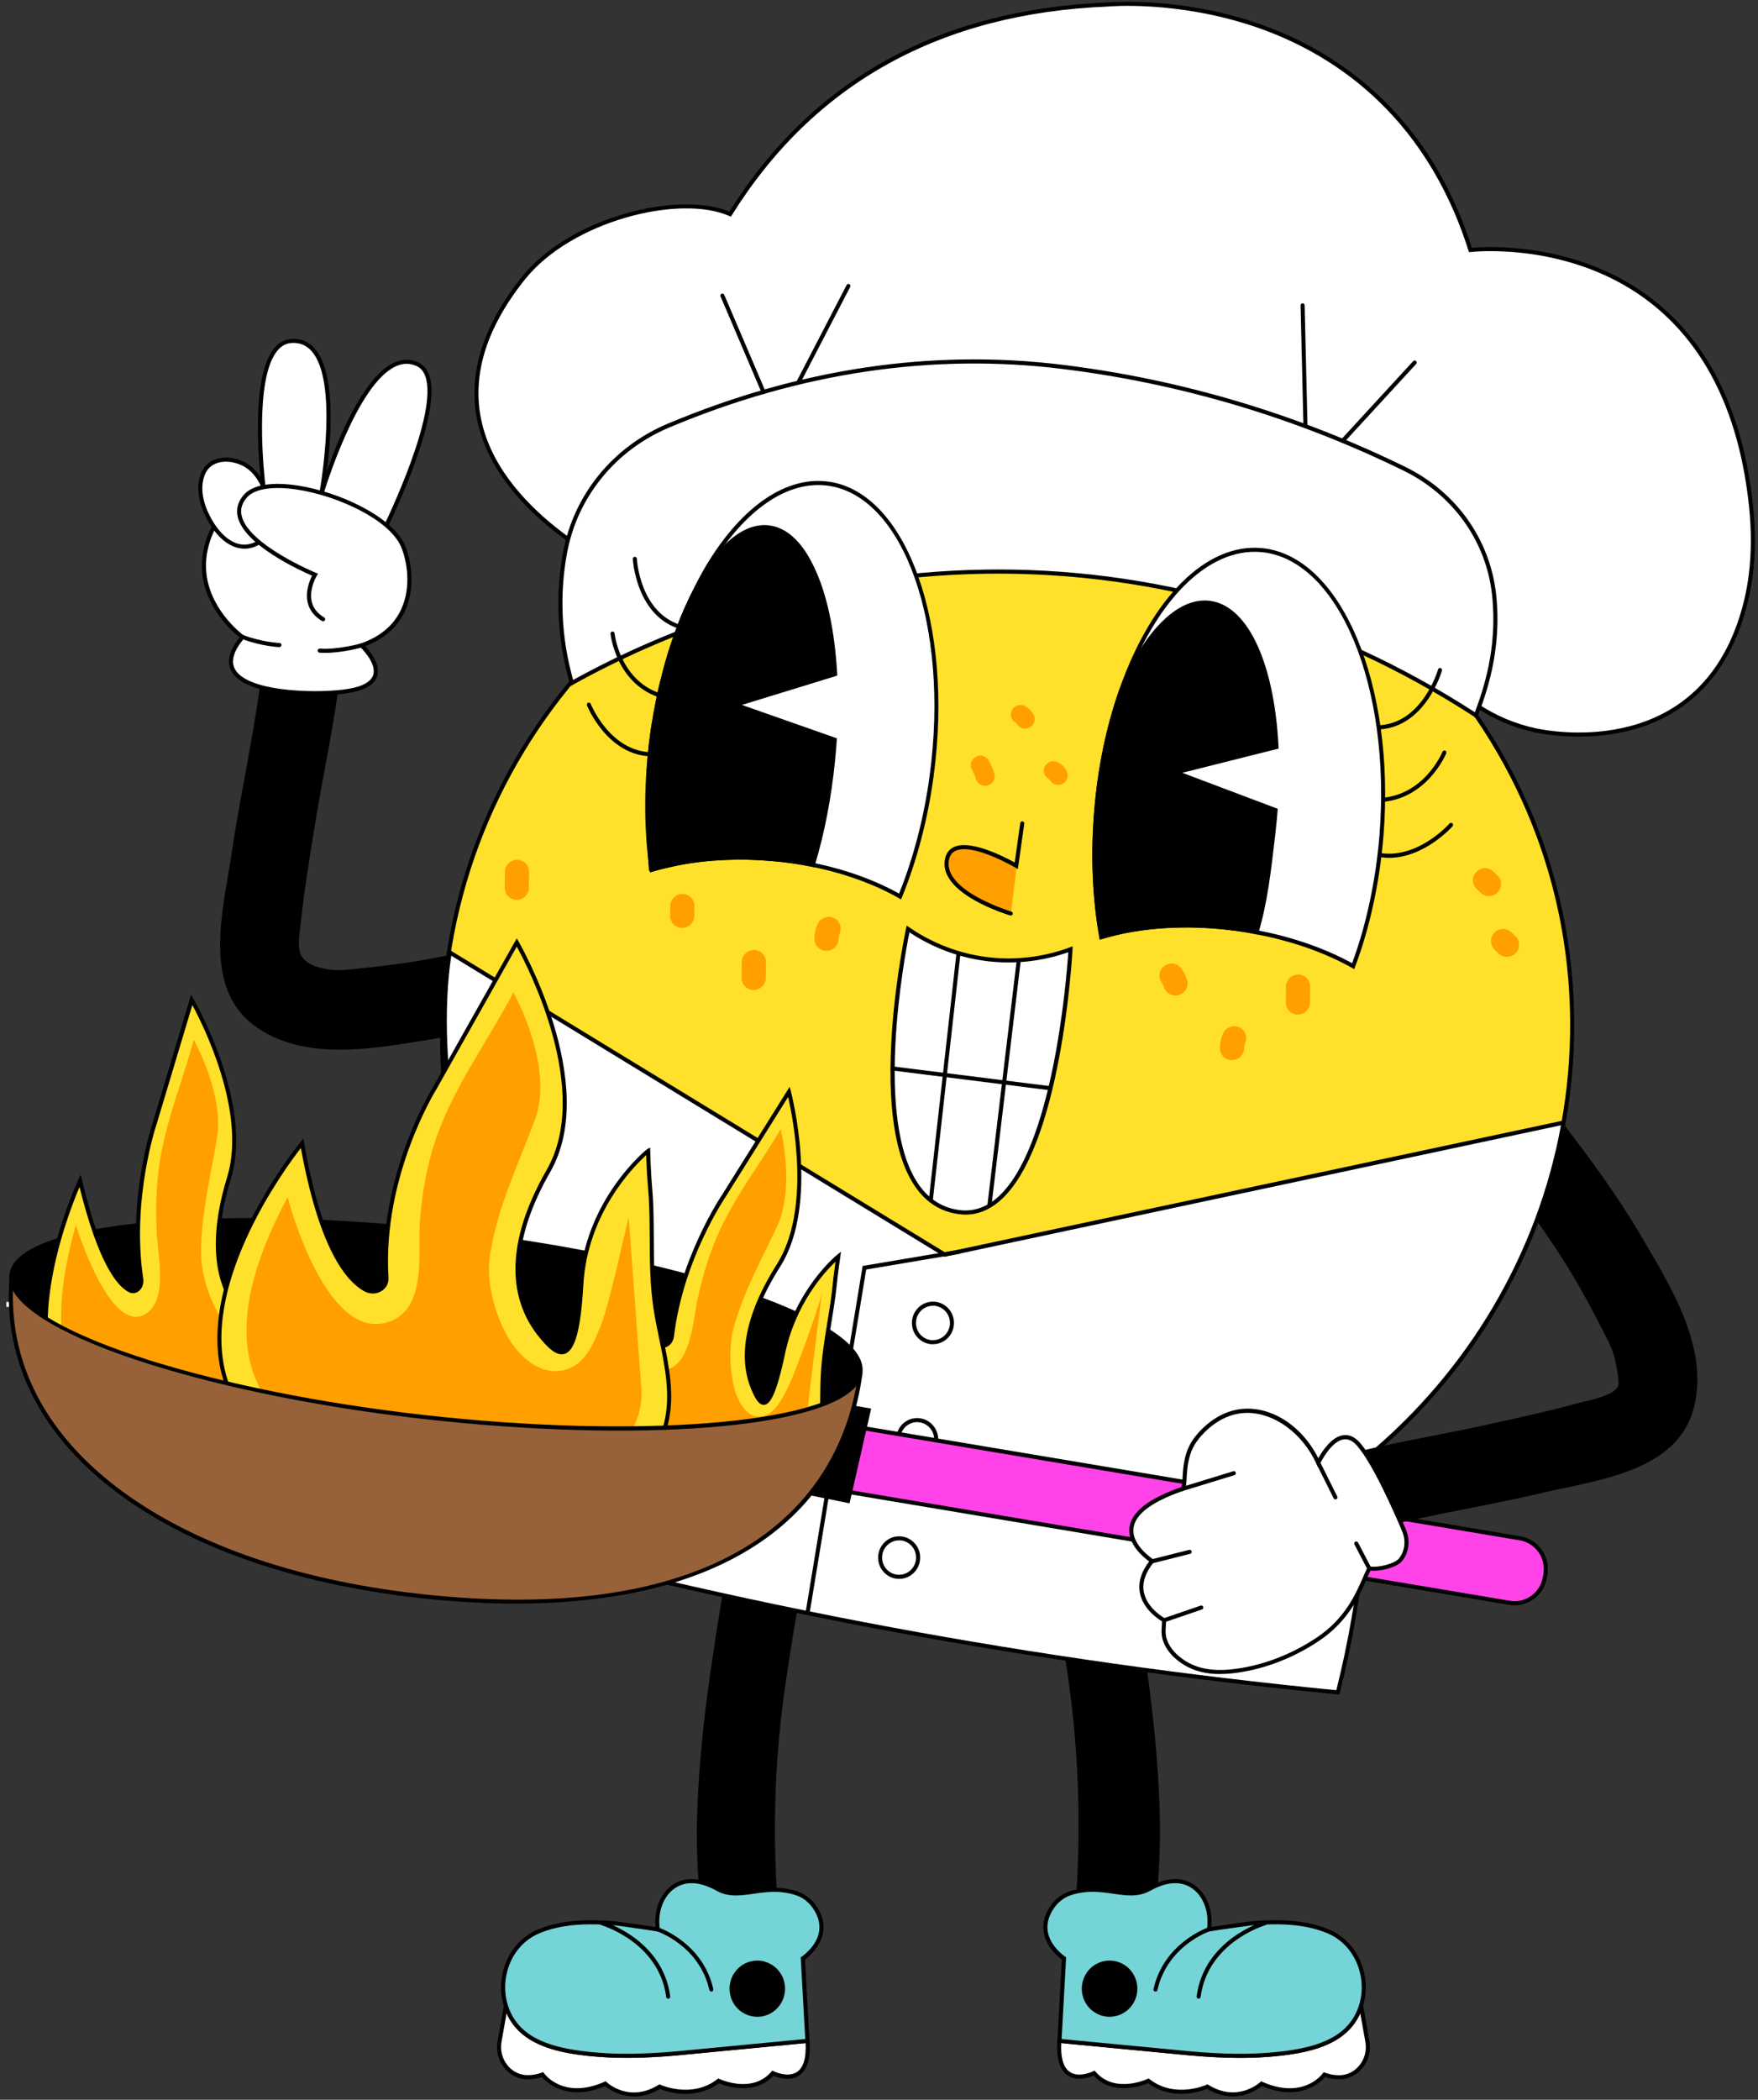 <svg width="98" height="117" viewBox="0 0 98 117" fill="none" xmlns="http://www.w3.org/2000/svg">
<rect x="0" y="0" width="98" height="117" fill="#333333" stroke="none"/>
<g clip-path="url(#clip0_76_2435)">
<path d="M42.952 77.495C41.319 82.64 40.367 87.858 39.599 93.197C39.22 95.826 38.947 98.466 38.861 101.124C38.769 103.937 39.076 106.725 39.412 109.513C39.552 110.669 40.292 111.67 41.543 111.67C42.586 111.67 43.814 110.678 43.674 109.513C43.037 104.24 43.01 99.136 43.78 93.874C44.539 88.695 45.48 83.636 47.065 78.644C47.904 75.995 43.789 74.862 42.954 77.497L42.952 77.495Z" fill="black"/>
<path d="M45.012 113.717C45.213 116.589 43.077 115.518 43.077 115.518C41.933 116.849 40.052 115.946 40.052 115.946C38.558 117.104 36.763 116.268 36.763 116.268C35.041 117.335 33.745 116.106 33.745 116.106C31.357 117.161 30.239 115.6 30.239 115.6C29.937 115.711 29.652 115.752 29.388 115.748C28.388 115.732 27.666 114.759 27.842 113.762L28.169 111.911L28.253 111.92C28.311 112.087 28.384 112.246 28.471 112.399C29.343 113.949 31.354 114.3 32.986 114.462C34.546 114.615 36.131 114.558 37.695 114.417L45.01 113.714L45.012 113.717Z" fill="white"/>
<path d="M35.351 116.815C34.514 116.815 33.911 116.386 33.728 116.238C31.617 117.139 30.462 116.026 30.206 115.732C29.938 115.823 29.66 115.864 29.389 115.862C28.902 115.853 28.439 115.625 28.121 115.235C27.782 114.818 27.64 114.275 27.735 113.744L28.082 111.788L28.34 111.815L28.364 111.884C28.421 112.046 28.491 112.196 28.574 112.344C29.396 113.808 31.274 114.18 33.003 114.351C34.369 114.485 35.859 114.471 37.692 114.305L45.119 113.594L45.128 113.71C45.196 114.69 45.004 115.34 44.557 115.643C44.035 115.996 43.343 115.755 43.11 115.657C42.042 116.813 40.412 116.22 40.072 116.079C38.701 117.093 37.096 116.525 36.778 116.398C36.259 116.708 35.778 116.817 35.353 116.817L35.351 116.815ZM33.771 115.971L33.825 116.022C33.875 116.069 35.083 117.177 36.708 116.17L36.76 116.138L36.814 116.163C36.832 116.17 38.566 116.954 39.986 115.853L40.04 115.81L40.103 115.839C40.121 115.848 41.92 116.689 42.995 115.438L43.051 115.372L43.13 115.411C43.13 115.411 43.916 115.796 44.431 115.447C44.789 115.205 44.95 114.663 44.909 113.835L37.712 114.526C35.864 114.692 34.362 114.706 32.981 114.572C31.195 114.394 29.252 114.004 28.378 112.449C28.328 112.36 28.283 112.269 28.24 112.178L27.956 113.776C27.872 114.241 27.997 114.718 28.294 115.082C28.574 115.427 28.965 115.62 29.392 115.627C29.669 115.632 29.936 115.584 30.202 115.486L30.281 115.456L30.331 115.527C30.373 115.588 31.428 117 33.699 115.996L33.767 115.967L33.771 115.971Z" fill="black"/>
<path d="M40.013 105.259C39.686 105.081 38.645 104.509 37.704 105.031C36.938 105.455 36.521 106.449 36.674 107.507C36.105 107.411 34.44 107.178 34.295 107.167C32.886 107.053 31.34 107.055 30.01 107.623C28.18 108.405 27.536 110.728 28.473 112.399C29.342 113.949 31.356 114.298 32.988 114.46C34.55 114.615 36.133 114.556 37.697 114.417L45.011 113.717L44.756 109.121C44.756 109.121 46.544 107.954 45.435 106.289C45.192 105.925 44.84 105.633 44.429 105.496C42.571 104.876 41.286 105.952 40.015 105.257L40.013 105.259Z" fill="#75D4D7"/>
<path d="M34.945 114.667C34.25 114.667 33.6 114.635 32.977 114.576C31.189 114.401 29.245 114.011 28.376 112.458C27.889 111.59 27.798 110.532 28.128 109.554C28.444 108.615 29.099 107.894 29.968 107.52C31.39 106.914 33.031 106.953 34.304 107.055C34.437 107.067 35.866 107.265 36.544 107.372C36.442 106.328 36.875 105.361 37.647 104.933C38.641 104.381 39.713 104.967 40.065 105.161C40.666 105.489 41.273 105.4 41.975 105.298C42.691 105.193 43.503 105.074 44.46 105.393C44.88 105.535 45.26 105.831 45.526 106.23C45.858 106.727 45.975 107.233 45.873 107.732C45.713 108.519 45.065 109.041 44.871 109.182L45.129 113.824L37.706 114.533C36.693 114.622 35.785 114.667 34.945 114.667ZM32.968 107.222C32.013 107.222 30.981 107.333 30.056 107.728C29.245 108.074 28.636 108.747 28.342 109.625C28.033 110.539 28.119 111.53 28.573 112.342C29.392 113.803 31.27 114.175 32.999 114.346C34.358 114.48 35.848 114.467 37.686 114.303L44.889 113.614L44.636 109.061L44.691 109.025C44.691 109.025 45.485 108.496 45.65 107.682C45.738 107.245 45.632 106.798 45.336 106.355C45.097 105.998 44.761 105.731 44.386 105.608C43.481 105.304 42.695 105.421 42.004 105.521C41.293 105.626 40.62 105.724 39.955 105.359C39.629 105.181 38.638 104.639 37.754 105.131C37.024 105.535 36.634 106.483 36.783 107.491L36.805 107.646L36.652 107.621C36.081 107.525 34.415 107.292 34.284 107.283C33.875 107.251 33.428 107.224 32.963 107.224L32.968 107.222Z" fill="black"/>
<path d="M39.655 110.973C39.603 110.973 39.558 110.936 39.545 110.884C38.987 108.415 36.664 107.626 36.639 107.617C36.581 107.597 36.547 107.533 36.567 107.473C36.585 107.414 36.648 107.38 36.709 107.401C36.734 107.41 39.177 108.235 39.764 110.834C39.777 110.895 39.739 110.957 39.678 110.971C39.669 110.971 39.66 110.973 39.653 110.973H39.655Z" fill="black"/>
<path d="M37.25 111.368C37.193 111.368 37.146 111.327 37.139 111.27C36.733 108.219 33.572 107.287 33.541 107.278C33.48 107.26 33.446 107.198 33.462 107.136C33.48 107.075 33.541 107.041 33.602 107.057C33.636 107.066 36.936 108.037 37.362 111.238C37.371 111.299 37.329 111.358 37.265 111.365C37.261 111.365 37.256 111.365 37.25 111.365V111.368Z" fill="black"/>
<path d="M43.579 110.35C43.829 111.112 43.423 111.932 42.669 112.188C41.917 112.441 41.105 112.028 40.854 111.269C40.603 110.508 41.01 109.687 41.764 109.434C42.516 109.181 43.328 109.593 43.579 110.353V110.35Z" fill="black"/>
<path d="M42.215 112.377C41.978 112.377 41.741 112.32 41.522 112.21C41.152 112.024 40.877 111.702 40.746 111.305C40.477 110.487 40.915 109.598 41.725 109.324C42.118 109.192 42.538 109.222 42.908 109.411C43.279 109.598 43.554 109.919 43.685 110.316C43.954 111.134 43.513 112.024 42.705 112.297C42.545 112.352 42.38 112.377 42.215 112.377ZM42.218 109.47C42.078 109.47 41.935 109.493 41.798 109.539C41.105 109.771 40.73 110.53 40.96 111.23C41.071 111.57 41.308 111.843 41.624 112.005C41.94 112.165 42.299 112.192 42.633 112.078C43.326 111.846 43.701 111.087 43.471 110.387C43.36 110.047 43.123 109.773 42.807 109.612C42.62 109.516 42.419 109.47 42.215 109.47H42.218Z" fill="black"/>
<path d="M60.385 76.26C62.085 81.62 63.076 87.055 63.877 92.615C64.272 95.353 64.557 98.102 64.647 100.87C64.742 103.799 64.424 106.703 64.074 109.608C63.929 110.812 63.157 111.853 61.852 111.853C60.764 111.853 59.487 110.821 59.631 109.608C60.292 104.116 60.322 98.802 59.52 93.319C58.73 87.925 57.751 82.657 56.1 77.455C55.225 74.696 59.511 73.515 60.383 76.26H60.385Z" fill="black"/>
<path d="M59.059 113.715C58.858 116.587 60.994 115.516 60.994 115.516C62.138 116.847 64.019 115.944 64.019 115.944C65.513 117.102 67.308 116.266 67.308 116.266C69.03 117.333 70.326 116.104 70.326 116.104C72.714 117.159 73.832 115.598 73.832 115.598C74.134 115.709 74.419 115.751 74.683 115.746C75.683 115.73 76.405 114.757 76.229 113.76L75.902 111.909L75.818 111.918C75.76 112.085 75.687 112.244 75.599 112.397C74.728 113.947 72.716 114.298 71.084 114.46C69.525 114.613 67.94 114.556 66.375 114.415L59.061 113.712L59.059 113.715Z" fill="white"/>
<path d="M68.72 116.813C68.298 116.813 67.815 116.704 67.296 116.394C66.978 116.521 65.37 117.089 64.002 116.075C63.661 116.216 62.032 116.809 60.964 115.653C60.731 115.751 60.038 115.993 59.517 115.639C59.07 115.336 58.878 114.686 58.946 113.706L58.955 113.59L66.384 114.301C68.217 114.465 69.707 114.479 71.073 114.347C72.802 114.176 74.678 113.802 75.502 112.34C75.585 112.192 75.655 112.042 75.712 111.88L75.736 111.812L75.994 111.784L76.341 113.74C76.436 114.271 76.294 114.814 75.955 115.231C75.637 115.621 75.174 115.851 74.687 115.858C74.418 115.863 74.14 115.819 73.872 115.728C73.614 116.02 72.459 117.135 70.35 116.234C70.167 116.382 69.565 116.811 68.727 116.811L68.72 116.813ZM67.312 116.138L67.364 116.17C68.993 117.18 70.233 116.034 70.246 116.022L70.3 115.97L70.368 115.999C72.639 117.002 73.694 115.591 73.736 115.53L73.786 115.461L73.865 115.491C74.131 115.589 74.409 115.639 74.675 115.632C75.104 115.626 75.493 115.432 75.775 115.087C76.073 114.723 76.197 114.246 76.113 113.781L75.829 112.183C75.788 112.277 75.743 112.366 75.691 112.454C74.818 114.007 72.874 114.399 71.088 114.575C69.709 114.711 68.206 114.695 66.359 114.529L59.16 113.838C59.12 114.666 59.28 115.206 59.639 115.45C60.156 115.799 60.932 115.416 60.939 115.411L61.018 115.372L61.074 115.439C62.149 116.688 63.948 115.847 63.966 115.84L64.029 115.81L64.084 115.853C65.506 116.955 67.24 116.17 67.255 116.164L67.309 116.138H67.312Z" fill="black"/>
<path d="M64.051 105.257C64.378 105.079 65.419 104.507 66.361 105.029C67.126 105.453 67.543 106.447 67.39 107.505C67.959 107.409 69.625 107.177 69.769 107.165C71.178 107.051 72.724 107.053 74.054 107.621C75.885 108.403 76.528 110.726 75.591 112.397C74.722 113.947 72.708 114.296 71.076 114.458C69.514 114.613 67.932 114.554 66.367 114.415L59.053 113.715L59.308 109.119C59.308 109.119 57.52 107.952 58.629 106.287C58.873 105.923 59.225 105.631 59.636 105.494C61.493 104.874 62.778 105.95 64.049 105.255L64.051 105.257Z" fill="#75D4D7"/>
<path d="M69.121 114.666C68.281 114.666 67.373 114.62 66.36 114.531L58.937 113.822L59.195 109.181C58.998 109.039 58.35 108.517 58.192 107.731C58.091 107.232 58.208 106.726 58.54 106.229C58.806 105.83 59.186 105.531 59.605 105.392C60.563 105.073 61.373 105.191 62.091 105.296C62.793 105.399 63.4 105.488 64.001 105.159C64.353 104.968 65.425 104.382 66.418 104.931C67.191 105.36 67.624 106.327 67.522 107.371C68.197 107.264 69.629 107.065 69.762 107.054C71.035 106.951 72.678 106.913 74.098 107.519C74.97 107.891 75.622 108.613 75.938 109.552C76.268 110.528 76.177 111.588 75.69 112.457C74.821 114.009 72.875 114.399 71.089 114.575C70.466 114.636 69.816 114.666 69.121 114.666ZM59.177 113.615L66.382 114.303C68.22 114.468 69.71 114.479 71.069 114.347C72.798 114.176 74.676 113.804 75.496 112.343C75.952 111.531 76.035 110.54 75.726 109.625C75.43 108.75 74.823 108.075 74.013 107.729C72.635 107.14 71.028 107.182 69.782 107.282C69.651 107.293 67.985 107.523 67.414 107.619L67.26 107.644L67.283 107.489C67.43 106.482 67.039 105.533 66.312 105.13C65.425 104.64 64.436 105.18 64.111 105.358C63.445 105.723 62.773 105.624 62.062 105.52C61.371 105.419 60.587 105.303 59.68 105.606C59.308 105.732 58.969 105.996 58.732 106.354C58.436 106.799 58.33 107.245 58.418 107.681C58.583 108.495 59.371 109.019 59.377 109.024L59.432 109.06L59.179 113.613L59.177 113.615Z" fill="black"/>
<path d="M64.413 110.97C64.413 110.97 64.397 110.97 64.388 110.968C64.327 110.954 64.289 110.893 64.302 110.831C64.889 108.232 67.332 107.407 67.357 107.398C67.418 107.379 67.479 107.411 67.499 107.471C67.517 107.53 67.486 107.594 67.427 107.614C67.404 107.621 65.079 108.412 64.522 110.881C64.51 110.934 64.463 110.97 64.411 110.97H64.413Z" fill="black"/>
<path d="M66.818 111.364C66.818 111.364 66.807 111.364 66.802 111.364C66.741 111.355 66.696 111.298 66.705 111.237C67.132 108.036 70.432 107.065 70.466 107.056C70.527 107.04 70.588 107.074 70.606 107.135C70.622 107.197 70.588 107.259 70.527 107.277C70.495 107.286 67.335 108.218 66.928 111.269C66.922 111.326 66.872 111.367 66.818 111.367V111.364Z" fill="black"/>
<path d="M60.491 110.348C60.24 111.11 60.647 111.93 61.401 112.186C62.152 112.439 62.965 112.026 63.215 111.267C63.466 110.506 63.06 109.685 62.306 109.432C61.554 109.179 60.741 109.592 60.491 110.351V110.348Z" fill="black"/>
<path d="M61.853 112.375C61.688 112.375 61.523 112.348 61.363 112.295C60.553 112.022 60.112 111.135 60.383 110.314C60.514 109.918 60.79 109.596 61.16 109.409C61.53 109.222 61.95 109.193 62.343 109.323C63.153 109.596 63.593 110.483 63.323 111.304C63.192 111.7 62.916 112.022 62.546 112.209C62.327 112.321 62.092 112.375 61.853 112.375ZM61.849 109.469C61.645 109.469 61.444 109.516 61.257 109.61C60.941 109.77 60.706 110.045 60.593 110.385C60.363 111.085 60.738 111.844 61.431 112.077C61.767 112.188 62.126 112.163 62.44 112.004C62.756 111.844 62.991 111.568 63.104 111.229C63.334 110.529 62.959 109.77 62.266 109.537C62.128 109.491 61.988 109.469 61.846 109.469H61.849Z" fill="black"/>
<path d="M87.513 59.904C87.43 60.83 87.306 61.746 87.141 62.647C84.305 78.356 69.731 89.728 53.345 88.465C36.671 87.181 24.199 73.286 24.66 56.995C24.678 56.357 24.716 55.714 24.772 55.069C26.317 37.962 41.615 25.175 58.939 26.511C76.267 27.845 89.057 42.797 87.513 59.904Z" fill="#FFE12B"/>
<path d="M55.816 88.675C54.992 88.675 54.164 88.643 53.335 88.579C36.727 87.302 24.081 73.428 24.546 56.993C24.562 56.38 24.601 55.728 24.662 55.06C26.21 37.919 41.594 25.061 58.95 26.399C67.485 27.056 75.176 30.988 80.605 37.474C85.872 43.766 88.366 51.736 87.628 59.916C87.545 60.842 87.418 61.769 87.253 62.67C85.872 70.327 81.659 77.196 75.395 82.013C69.751 86.352 62.88 88.675 55.819 88.675H55.816ZM56.467 26.532C40.26 26.532 26.35 38.876 24.885 55.081C24.826 55.744 24.788 56.389 24.772 57C24.312 73.312 36.865 87.083 53.353 88.353C61.223 88.96 69 86.643 75.257 81.833C81.477 77.05 85.66 70.232 87.03 62.629C87.192 61.735 87.319 60.814 87.402 59.895C88.136 51.775 85.662 43.867 80.434 37.62C75.043 31.182 67.408 27.279 58.934 26.625C58.108 26.561 57.284 26.529 56.469 26.529L56.467 26.532Z" fill="black"/>
<path d="M53.253 28.862C53.253 29.179 53.925 29.428 54.752 29.416C55.578 29.405 56.248 29.136 56.246 28.819C56.246 28.502 55.573 28.254 54.747 28.265C53.921 28.276 53.25 28.545 53.253 28.862Z" fill="#FF9F00"/>
<path d="M54.693 29.53C54.06 29.53 53.507 29.382 53.27 29.147C53.185 29.063 53.139 28.965 53.139 28.862C53.139 28.415 53.966 28.162 54.744 28.151C55.406 28.14 55.981 28.292 56.225 28.534C56.311 28.618 56.356 28.716 56.356 28.819C56.356 29.266 55.53 29.519 54.751 29.53C54.731 29.53 54.711 29.53 54.693 29.53ZM54.801 28.379C54.783 28.379 54.765 28.379 54.747 28.379C53.889 28.393 53.363 28.669 53.363 28.862C53.363 28.901 53.386 28.942 53.428 28.985C53.625 29.181 54.164 29.311 54.749 29.302C55.607 29.289 56.133 29.013 56.133 28.819C56.133 28.78 56.11 28.739 56.067 28.696C55.875 28.507 55.361 28.379 54.801 28.379Z" fill="black"/>
<path d="M83.657 49.087C83.626 48.975 83.569 48.877 83.486 48.795L83.257 48.569C83.197 48.505 83.124 48.459 83.043 48.432C82.964 48.391 82.876 48.373 82.783 48.375C82.691 48.373 82.605 48.391 82.524 48.434C82.44 48.462 82.368 48.507 82.307 48.574C82.271 48.619 82.237 48.662 82.201 48.708C82.14 48.813 82.109 48.925 82.106 49.043C82.113 49.102 82.122 49.162 82.129 49.219C82.16 49.33 82.217 49.428 82.3 49.511C82.377 49.586 82.452 49.661 82.528 49.736C82.589 49.8 82.662 49.846 82.743 49.873C82.822 49.914 82.91 49.932 83.002 49.93C83.095 49.932 83.181 49.914 83.262 49.871C83.346 49.843 83.418 49.798 83.479 49.732L83.585 49.597C83.646 49.492 83.677 49.38 83.68 49.262C83.673 49.203 83.664 49.144 83.657 49.087Z" fill="#FF9F00"/>
<path d="M84.663 52.472C84.631 52.361 84.575 52.263 84.491 52.18C84.415 52.105 84.34 52.03 84.263 51.955C84.202 51.891 84.13 51.845 84.049 51.818C83.97 51.777 83.882 51.759 83.789 51.761C83.697 51.759 83.611 51.777 83.53 51.82C83.446 51.848 83.374 51.893 83.313 51.959L83.207 52.094C83.146 52.196 83.114 52.31 83.112 52.429C83.119 52.488 83.128 52.547 83.135 52.604C83.166 52.716 83.223 52.814 83.306 52.896L83.534 53.122C83.595 53.186 83.667 53.231 83.749 53.259C83.828 53.3 83.916 53.318 84.008 53.316C84.101 53.318 84.187 53.3 84.268 53.256C84.351 53.229 84.424 53.184 84.485 53.117L84.591 52.983C84.652 52.878 84.683 52.766 84.686 52.648C84.679 52.589 84.67 52.529 84.663 52.472Z" fill="#FF9F00"/>
<path d="M38.653 50.218C38.625 50.135 38.58 50.065 38.515 50.005C38.454 49.942 38.382 49.896 38.3 49.869C38.221 49.828 38.133 49.809 38.041 49.812C37.982 49.821 37.921 49.828 37.862 49.837C37.747 49.869 37.648 49.926 37.564 50.008L37.458 50.142C37.397 50.247 37.366 50.359 37.364 50.477L37.359 51.043C37.354 51.134 37.373 51.218 37.415 51.298C37.443 51.38 37.488 51.451 37.553 51.51C37.614 51.574 37.686 51.62 37.767 51.647C37.847 51.688 37.935 51.706 38.027 51.704C38.086 51.695 38.147 51.688 38.206 51.679C38.321 51.647 38.42 51.59 38.504 51.508L38.61 51.373C38.67 51.271 38.702 51.157 38.704 51.038L38.709 50.473C38.713 50.382 38.695 50.297 38.653 50.218Z" fill="#FF9F00"/>
<path d="M66.178 54.624C66.167 54.584 66.153 54.542 66.14 54.504C66.104 54.413 66.068 54.321 66.025 54.235C65.986 54.157 65.939 54.084 65.887 54.016C65.846 53.938 65.788 53.877 65.716 53.831C65.65 53.772 65.576 53.733 65.487 53.713C65.397 53.685 65.309 53.681 65.219 53.701C65.129 53.706 65.045 53.733 64.968 53.781C64.923 53.815 64.878 53.852 64.831 53.886C64.747 53.968 64.688 54.066 64.654 54.18C64.645 54.239 64.639 54.298 64.63 54.355C64.63 54.476 64.659 54.586 64.72 54.691C64.776 54.766 64.822 54.848 64.862 54.932C64.867 54.948 64.876 54.964 64.88 54.982C64.9 55.069 64.939 55.144 65 55.208C65.047 55.281 65.108 55.336 65.187 55.379C65.264 55.427 65.347 55.454 65.438 55.457C65.528 55.477 65.616 55.473 65.706 55.443C65.761 55.42 65.815 55.397 65.867 55.374C65.968 55.315 66.05 55.236 66.111 55.135C66.133 55.083 66.156 55.03 66.18 54.976C66.214 54.857 66.214 54.741 66.183 54.622L66.178 54.624Z" fill="#FF9F00"/>
<path d="M46.851 51.84C46.872 51.751 46.869 51.665 46.842 51.576C46.822 51.489 46.784 51.414 46.723 51.35C46.675 51.277 46.614 51.22 46.535 51.179L46.375 51.113C46.255 51.081 46.136 51.083 46.018 51.113L45.858 51.181C45.757 51.241 45.675 51.32 45.614 51.421C45.549 51.562 45.483 51.703 45.452 51.856C45.42 52.007 45.398 52.166 45.4 52.321C45.395 52.412 45.413 52.497 45.456 52.577C45.483 52.659 45.529 52.729 45.594 52.788C45.655 52.852 45.727 52.898 45.808 52.925C45.888 52.966 45.975 52.985 46.068 52.982C46.127 52.973 46.188 52.966 46.246 52.957C46.361 52.925 46.461 52.868 46.544 52.786L46.651 52.652C46.711 52.549 46.743 52.435 46.745 52.317C46.745 52.282 46.75 52.248 46.752 52.212C46.768 52.139 46.786 52.068 46.813 51.998C46.833 51.947 46.849 51.895 46.851 51.838V51.84Z" fill="#FF9F00"/>
<path d="M69.457 57.93C69.477 57.841 69.475 57.755 69.448 57.666C69.427 57.579 69.389 57.504 69.328 57.44C69.281 57.367 69.22 57.312 69.141 57.269L68.981 57.203C68.861 57.171 68.741 57.173 68.624 57.203L68.464 57.271C68.362 57.33 68.281 57.41 68.22 57.511C68.154 57.652 68.089 57.793 68.057 57.946C68.026 58.096 68.003 58.256 68.005 58.411C68.001 58.502 68.019 58.587 68.062 58.666C68.089 58.748 68.134 58.819 68.199 58.878C68.26 58.942 68.333 58.988 68.414 59.015C68.493 59.056 68.581 59.074 68.674 59.072C68.732 59.063 68.793 59.056 68.852 59.047C68.967 59.015 69.066 58.958 69.15 58.876L69.256 58.742C69.317 58.637 69.349 58.525 69.351 58.407C69.351 58.372 69.355 58.338 69.358 58.302C69.373 58.229 69.391 58.158 69.418 58.087C69.439 58.037 69.455 57.985 69.457 57.928V57.93Z" fill="#FF9F00"/>
<path d="M42.502 53.125C42.442 53.061 42.369 53.015 42.288 52.988C42.209 52.947 42.121 52.929 42.029 52.931C41.855 52.94 41.674 52.997 41.552 53.127C41.43 53.257 41.353 53.416 41.351 53.596L41.344 54.499C41.344 54.67 41.417 54.848 41.539 54.969C41.6 55.033 41.672 55.078 41.753 55.106C41.832 55.147 41.92 55.165 42.013 55.163C42.187 55.154 42.367 55.097 42.489 54.967C42.611 54.837 42.688 54.677 42.69 54.497L42.697 53.594C42.697 53.423 42.624 53.245 42.502 53.125Z" fill="#FF9F00"/>
<path d="M29.297 48.101C29.236 48.037 29.164 47.992 29.083 47.964C29.004 47.923 28.916 47.905 28.823 47.907C28.65 47.916 28.469 47.974 28.347 48.103C28.225 48.233 28.148 48.393 28.146 48.573L28.139 49.476C28.139 49.647 28.212 49.825 28.334 49.946C28.395 50.009 28.467 50.055 28.548 50.082C28.627 50.123 28.715 50.142 28.808 50.139C28.981 50.13 29.162 50.073 29.284 49.943C29.406 49.813 29.483 49.654 29.485 49.474L29.492 48.571C29.492 48.4 29.419 48.222 29.297 48.101Z" fill="#FF9F00"/>
<path d="M72.839 54.495C72.778 54.431 72.705 54.385 72.624 54.358C72.545 54.317 72.457 54.299 72.365 54.301C72.191 54.31 72.01 54.367 71.888 54.497C71.766 54.627 71.69 54.787 71.687 54.967L71.68 55.869C71.68 56.04 71.753 56.218 71.875 56.339C71.936 56.403 72.008 56.449 72.089 56.476C72.168 56.517 72.256 56.535 72.349 56.533C72.523 56.524 72.703 56.467 72.825 56.337C72.947 56.207 73.024 56.047 73.026 55.867L73.033 54.964C73.033 54.793 72.96 54.616 72.839 54.495Z" fill="#FF9F00"/>
<path d="M55.429 43.112C55.388 42.96 55.329 42.816 55.266 42.67C55.221 42.563 55.169 42.46 55.108 42.362C55.038 42.248 54.923 42.157 54.792 42.123C54.722 42.1 54.65 42.098 54.58 42.114C54.51 42.118 54.442 42.139 54.381 42.178C54.266 42.251 54.167 42.358 54.135 42.492C54.103 42.629 54.112 42.775 54.187 42.898C54.237 42.98 54.277 43.067 54.318 43.153C54.35 43.233 54.379 43.315 54.401 43.397C54.417 43.466 54.449 43.525 54.496 43.575C54.532 43.632 54.582 43.678 54.645 43.71C54.706 43.748 54.772 43.769 54.844 43.771C54.914 43.787 54.986 43.783 55.056 43.762C55.185 43.721 55.311 43.641 55.377 43.518C55.444 43.393 55.471 43.251 55.433 43.112H55.429Z" fill="#FF9F00"/>
<path d="M59.45 42.941C59.435 42.911 59.419 42.882 59.398 42.857C59.356 42.795 59.308 42.734 59.256 42.679C59.245 42.668 59.234 42.656 59.22 42.647C59.175 42.608 59.125 42.572 59.078 42.538C59.051 42.517 59.022 42.501 58.992 42.485C58.931 42.447 58.866 42.426 58.794 42.424C58.724 42.408 58.651 42.412 58.581 42.433C58.511 42.449 58.45 42.481 58.398 42.529C58.34 42.565 58.295 42.615 58.261 42.677C58.243 42.718 58.225 42.761 58.207 42.802C58.179 42.896 58.179 42.989 58.207 43.083C58.225 43.123 58.243 43.167 58.258 43.208C58.306 43.288 58.369 43.349 58.448 43.395C58.462 43.402 58.473 43.411 58.484 43.418C58.491 43.425 58.498 43.431 58.505 43.438C58.511 43.45 58.52 43.461 58.527 43.475C58.561 43.536 58.606 43.584 58.663 43.62C58.715 43.666 58.773 43.698 58.843 43.714C58.913 43.734 58.985 43.739 59.055 43.723C59.125 43.718 59.193 43.698 59.254 43.659L59.362 43.577C59.428 43.511 59.475 43.434 59.5 43.345C59.507 43.299 59.514 43.251 59.52 43.206C59.52 43.11 59.498 43.023 59.45 42.941Z" fill="#FF9F00"/>
<path d="M57.611 39.808C57.595 39.779 57.579 39.749 57.559 39.724C57.516 39.662 57.468 39.601 57.416 39.546C57.405 39.535 57.394 39.523 57.38 39.514C57.335 39.475 57.285 39.439 57.238 39.405C57.211 39.384 57.182 39.368 57.152 39.352C57.091 39.314 57.026 39.293 56.954 39.291C56.884 39.275 56.812 39.279 56.742 39.3C56.672 39.316 56.611 39.348 56.559 39.396C56.5 39.432 56.455 39.482 56.421 39.544C56.403 39.585 56.385 39.628 56.367 39.669C56.34 39.763 56.34 39.856 56.367 39.95C56.385 39.991 56.403 40.034 56.419 40.075C56.466 40.155 56.529 40.216 56.608 40.262C56.622 40.269 56.633 40.278 56.644 40.285C56.651 40.292 56.658 40.298 56.665 40.305C56.672 40.317 56.681 40.328 56.687 40.342C56.721 40.403 56.766 40.451 56.823 40.488C56.875 40.533 56.933 40.565 57.003 40.581C57.073 40.602 57.146 40.606 57.215 40.59C57.285 40.586 57.353 40.565 57.414 40.526L57.523 40.444C57.588 40.378 57.635 40.301 57.66 40.212C57.667 40.166 57.674 40.118 57.681 40.073C57.681 39.977 57.658 39.89 57.611 39.808Z" fill="#FF9F00"/>
<path d="M52.668 69.91L25.069 53.067C24.13 59.006 25.728 67.343 28.017 71.784C27.965 71.775 27.915 71.766 27.863 71.757C27.121 73.412 26.378 75.329 25.732 77.499C24.924 80.219 24.459 82.715 24.188 84.863C31.936 87.035 40.446 89.076 49.659 90.785C58.506 92.427 66.849 93.551 74.576 94.301C75.181 91.905 75.712 89.135 76.01 86.039C76.177 84.313 76.249 82.688 76.263 81.167C81.816 76.555 85.794 70.09 87.137 62.649L87.144 62.556L52.666 69.91H52.668Z" fill="white"/>
<path d="M74.666 94.422L74.569 94.413C66.248 93.604 57.861 92.42 49.64 90.895C41.1 89.311 32.526 87.316 24.158 84.97L24.063 84.943L24.075 84.845C24.388 82.351 24.91 79.868 25.623 77.463C26.203 75.505 26.923 73.569 27.759 71.707L27.795 71.625H27.808C25.675 67.33 23.995 59.111 24.955 53.047L24.982 52.881L52.688 69.787L87.269 62.41L87.251 62.654C85.948 69.874 82.088 76.46 76.377 81.218C76.361 82.846 76.275 84.471 76.124 86.046C75.856 88.828 75.373 91.611 74.686 94.324L74.661 94.418L74.666 94.422ZM24.316 84.776C32.648 87.111 41.181 89.094 49.683 90.672C57.866 92.19 66.212 93.369 74.494 94.178C75.162 91.506 75.637 88.766 75.901 86.028C76.054 84.441 76.14 82.807 76.153 81.165V81.113L76.194 81.079C81.867 76.367 85.709 69.842 87.016 62.7L52.649 70.031L25.156 53.252C24.246 59.353 25.971 67.565 28.118 71.732L28.224 71.939L27.93 71.885C27.113 73.713 26.411 75.612 25.842 77.531C25.142 79.891 24.628 82.33 24.314 84.779L24.316 84.776Z" fill="black"/>
<path d="M45.029 89.915C45.029 89.915 45.016 89.915 45.011 89.915C44.95 89.904 44.907 89.847 44.919 89.783L48.088 70.54L53.463 69.633C53.524 69.621 53.583 69.665 53.594 69.726C53.605 69.788 53.562 69.847 53.501 69.858L48.287 70.738L45.142 89.822C45.133 89.877 45.086 89.918 45.031 89.918L45.029 89.915Z" fill="black"/>
<path d="M53.06 73.584C53.133 74.172 52.719 74.708 52.139 74.781C51.559 74.854 51.029 74.437 50.956 73.849C50.884 73.26 51.297 72.725 51.877 72.652C52.458 72.579 52.988 72.996 53.06 73.584Z" fill="white"/>
<path d="M52.004 74.902C51.745 74.902 51.494 74.815 51.286 74.651C51.04 74.457 50.882 74.177 50.844 73.862C50.806 73.547 50.889 73.237 51.083 72.987C51.275 72.736 51.553 72.576 51.864 72.537C52.176 72.499 52.483 72.583 52.729 72.779C52.975 72.973 53.133 73.253 53.171 73.568C53.25 74.218 52.794 74.81 52.151 74.89C52.101 74.897 52.054 74.899 52.004 74.899V74.902ZM52.009 72.759C51.97 72.759 51.93 72.761 51.889 72.766C51.639 72.797 51.415 72.925 51.259 73.128C51.104 73.331 51.036 73.582 51.067 73.835C51.099 74.088 51.225 74.316 51.424 74.473C51.625 74.63 51.873 74.701 52.124 74.667C52.643 74.601 53.011 74.122 52.948 73.598C52.916 73.344 52.79 73.117 52.591 72.959C52.424 72.827 52.221 72.756 52.011 72.756L52.009 72.759Z" fill="black"/>
<path d="M52.177 80.068C52.25 80.656 51.836 81.192 51.256 81.264C50.676 81.337 50.146 80.92 50.073 80.332C50.001 79.744 50.414 79.208 50.994 79.135C51.575 79.062 52.105 79.48 52.177 80.068Z" fill="white"/>
<path d="M51.125 81.385C50.865 81.385 50.615 81.299 50.407 81.135C50.161 80.941 50.003 80.66 49.965 80.346C49.886 79.696 50.342 79.103 50.983 79.024C51.622 78.944 52.211 79.404 52.292 80.054C52.371 80.704 51.915 81.296 51.272 81.376C51.222 81.383 51.175 81.385 51.125 81.385ZM51.127 79.24C51.089 79.24 51.05 79.243 51.01 79.247C50.491 79.313 50.123 79.792 50.186 80.316C50.218 80.569 50.344 80.797 50.543 80.955C50.741 81.112 50.99 81.18 51.242 81.151C51.762 81.085 52.13 80.606 52.066 80.081C52.008 79.598 51.597 79.243 51.127 79.243V79.24Z" fill="black"/>
<path d="M51.172 86.656C51.244 87.245 50.831 87.78 50.25 87.853C49.67 87.926 49.14 87.509 49.068 86.921C48.995 86.333 49.408 85.797 49.989 85.724C50.569 85.651 51.099 86.068 51.172 86.656Z" fill="white"/>
<path d="M50.119 87.975C49.86 87.975 49.609 87.888 49.401 87.724C49.155 87.531 48.997 87.25 48.959 86.936C48.88 86.286 49.336 85.693 49.979 85.613C50.291 85.572 50.598 85.661 50.844 85.855C51.09 86.049 51.248 86.329 51.286 86.644C51.365 87.293 50.909 87.886 50.266 87.966C50.216 87.973 50.169 87.975 50.119 87.975ZM50.121 85.83C50.083 85.83 50.042 85.832 50.002 85.837C49.483 85.903 49.115 86.382 49.178 86.906C49.209 87.159 49.336 87.387 49.537 87.544C49.735 87.702 49.984 87.77 50.237 87.738C50.756 87.672 51.124 87.193 51.06 86.669C51.029 86.416 50.903 86.188 50.704 86.031C50.535 85.898 50.334 85.828 50.124 85.828L50.121 85.83Z" fill="black"/>
<path d="M29.173 15.505C31.859 12.14 37.952 10.716 40.704 11.933C44.48 5.871 50.88 0.692 61.734 0.252C61.734 0.252 77.159 -1.246 81.972 13.93C81.972 13.93 95.869 12.232 97.602 28.101C97.805 29.952 97.756 31.835 97.298 33.638C95.008 42.639 86.236 40.835 85.554 40.685C79.38 39.333 77.358 32.542 76.854 32.419C47.352 25.171 48.824 27.367 35.281 32.147C35.281 32.147 20.786 26.01 29.173 15.503V15.505Z" fill="white"/>
<path d="M88.024 41.045C86.766 41.045 85.816 40.86 85.529 40.799C80.667 39.734 78.333 35.293 77.337 33.399C77.123 32.993 76.904 32.574 76.822 32.53C51.178 26.231 49.018 27.059 39.925 30.547C38.588 31.06 37.074 31.641 35.317 32.259L35.277 32.273L35.236 32.257C35.164 32.227 28.03 29.152 26.674 23.726C26.008 21.066 26.818 18.275 29.084 15.437C30.331 13.877 32.444 12.585 34.884 11.894C37.128 11.258 39.275 11.222 40.658 11.794C45.275 4.437 52.363 0.516 61.729 0.138C61.761 0.133 65.655 -0.22 70.084 1.291C74.161 2.684 79.538 5.985 82.051 13.807C82.809 13.739 88.051 13.412 92.266 16.789C95.329 19.239 97.162 23.042 97.713 28.087C97.934 30.114 97.83 31.99 97.403 33.666C95.796 39.985 91.031 41.043 88.022 41.043L88.024 41.045ZM51.3 27.622C56.246 27.622 63.262 28.962 76.881 32.307C77.032 32.343 77.168 32.587 77.536 33.289C78.518 35.157 80.816 39.531 85.577 40.573C86.532 40.783 94.961 42.36 97.187 33.609C97.607 31.96 97.708 30.109 97.489 28.112C96.945 23.129 95.139 19.378 92.126 16.967C87.665 13.396 82.042 14.035 81.983 14.042L81.89 14.053L81.861 13.964C79.389 6.17 74.052 2.889 70.01 1.508C65.626 0.01 61.781 0.361 61.743 0.366C52.415 0.744 45.37 4.656 40.796 11.992L40.744 12.074L40.656 12.036C37.889 10.811 31.866 12.309 29.258 15.576C27.039 18.355 26.242 21.077 26.89 23.667C28.168 28.773 34.712 31.773 35.283 32.026C37.017 31.413 38.518 30.839 39.843 30.33C44.146 28.68 46.905 27.622 51.3 27.622Z" fill="black"/>
<path d="M78.294 26.124C81.017 27.458 82.942 30.07 83.283 33.109C83.285 33.132 83.288 33.157 83.29 33.18C83.613 36.208 82.739 38.617 82.272 39.862C78.421 37.359 68.68 31.664 54.988 31.853C44.06 32.004 35.886 35.829 31.879 38.056C31.475 36.688 30.897 34.046 31.493 30.82C31.497 30.795 31.502 30.77 31.507 30.748C32.107 27.574 34.31 24.957 37.258 23.717C42.178 21.649 49.878 19.292 59.228 20.445C67.246 21.435 73.714 23.883 78.292 26.127L78.294 26.124Z" fill="white"/>
<path d="M82.33 40.033L82.213 39.957C73.966 34.598 64.56 31.832 54.993 31.967C44.886 32.106 36.877 35.409 31.935 38.156L31.813 38.225L31.773 38.09C31.075 35.722 30.94 33.203 31.384 30.8L31.398 30.724C32.001 27.549 34.175 24.888 37.218 23.61C44.536 20.534 51.947 19.428 59.246 20.329C65.88 21.147 72.305 23.062 78.346 26.019C81.168 27.401 83.057 30.045 83.398 33.093L83.405 33.164C83.737 36.28 82.82 38.724 82.38 39.898L82.33 40.03V40.033ZM55.643 31.732C64.98 31.732 74.149 34.475 82.217 39.688C82.666 38.485 83.493 36.141 83.179 33.191L83.172 33.12C82.84 30.152 81.001 27.574 78.246 26.227C72.228 23.279 65.826 21.371 59.216 20.557C51.956 19.661 44.586 20.76 37.303 23.822C34.33 25.071 32.206 27.667 31.619 30.768L31.606 30.841C31.177 33.161 31.296 35.594 31.951 37.887C36.924 35.143 44.922 31.876 54.99 31.737C55.207 31.734 55.426 31.732 55.643 31.732Z" fill="black"/>
<path d="M74.859 24.665C74.832 24.665 74.805 24.656 74.782 24.636C74.737 24.592 74.735 24.521 74.776 24.474L78.778 20.124C78.821 20.078 78.891 20.076 78.938 20.117C78.984 20.16 78.986 20.231 78.945 20.279L74.943 24.629C74.92 24.654 74.891 24.665 74.859 24.665Z" fill="black"/>
<path d="M72.774 23.856C72.713 23.856 72.663 23.806 72.661 23.744L72.501 17.017C72.501 16.953 72.548 16.9 72.611 16.9C72.681 16.903 72.724 16.948 72.727 17.012L72.887 23.74C72.887 23.803 72.839 23.856 72.776 23.856H72.774Z" fill="black"/>
<path d="M44.505 21.424C44.487 21.424 44.469 21.419 44.453 21.41C44.399 21.381 44.377 21.312 44.406 21.255L47.196 15.88C47.226 15.823 47.293 15.802 47.348 15.832C47.402 15.861 47.424 15.93 47.395 15.987L44.605 21.363C44.584 21.401 44.546 21.424 44.505 21.424Z" fill="black"/>
<path d="M42.564 21.958C42.521 21.958 42.478 21.933 42.46 21.89L40.167 16.518C40.142 16.462 40.167 16.393 40.225 16.368C40.282 16.343 40.349 16.368 40.374 16.427L42.668 21.798C42.693 21.855 42.668 21.924 42.609 21.949C42.596 21.956 42.58 21.958 42.564 21.958Z" fill="black"/>
<path d="M34.45 77.288L84.729 85.722C85.662 85.878 86.294 86.77 86.139 87.712L86.109 87.89C85.954 88.832 85.072 89.47 84.138 89.313L33.859 80.88L34.45 77.286L34.45 77.288Z" fill="#FF43E8"/>
<path d="M84.432 89.446C84.33 89.446 84.231 89.436 84.129 89.421L33.739 80.972L34.364 77.153L84.757 85.602C85.75 85.768 86.425 86.721 86.26 87.724L86.231 87.902C86.152 88.388 85.888 88.814 85.491 89.101C85.177 89.327 84.809 89.446 84.432 89.446ZM84.166 89.197C84.588 89.268 85.012 89.168 85.36 88.917C85.707 88.666 85.938 88.292 86.008 87.866L86.037 87.688C86.181 86.808 85.59 85.974 84.719 85.828L34.549 77.418L33.999 80.785L84.166 89.195V89.197Z" fill="black"/>
<path d="M47.275 83.635L44.591 83.09L45.633 78.106L48.428 78.578L47.275 83.635Z" fill="black"/>
<path d="M47.361 83.766L44.458 83.178L45.546 77.974L48.564 78.484L47.359 83.766H47.361ZM44.726 83L47.191 83.5L48.293 78.669L45.724 78.236L44.729 83H44.726Z" fill="black"/>
<path d="M0.358 72.824C0.347 72.726 0.345 72.63 0.356 72.539L0.582 72.55C0.582 72.587 0.586 72.619 0.588 72.644C0.591 72.671 0.593 72.692 0.591 72.715C0.586 72.746 0.586 72.781 0.584 72.81L0.358 72.824Z" fill="white"/>
<path d="M47.968 76.453C47.946 76.656 47.869 76.852 47.74 77.034C46.072 79.451 35.693 80.308 23.69 78.963C11.601 77.609 1.68 74.356 0.707 71.606C0.639 71.417 0.614 71.228 0.635 71.043C0.657 70.833 0.738 70.635 0.874 70.444C2.569 68.054 12.847 67.288 24.821 68.629C36.736 69.963 46.627 73.061 47.849 75.774C47.953 76.002 47.993 76.227 47.968 76.451V76.453Z" fill="black"/>
<path d="M34.518 79.717C31.229 79.717 27.54 79.51 23.678 79.079C11.741 77.743 1.603 74.478 0.6 71.647C0.526 71.437 0.501 71.232 0.521 71.034C0.546 70.808 0.634 70.589 0.781 70.382C2.487 67.976 12.829 67.176 24.831 68.521C36.76 69.857 46.699 72.958 47.95 75.732C48.063 75.981 48.106 76.229 48.079 76.468C48.054 76.692 47.97 76.906 47.83 77.105C46.668 78.789 41.496 79.719 34.516 79.719L34.518 79.717ZM13.727 68.088C7.014 68.088 2.074 68.948 0.964 70.511C0.84 70.687 0.765 70.869 0.745 71.056C0.727 71.221 0.749 71.391 0.81 71.569C1.785 74.326 11.84 77.524 23.701 78.851C35.489 80.171 46.008 79.343 47.647 76.97C47.767 76.801 47.837 76.624 47.857 76.441C47.88 76.243 47.842 76.033 47.747 75.823C46.546 73.161 36.471 70.051 24.809 68.745C20.847 68.3 17.066 68.088 13.727 68.088Z" fill="black"/>
<path d="M15.316 80.324C16.695 79.277 17.63 78.24 17.806 76.141C17.95 74.426 17.314 72.771 16.948 71.132C16.587 69.52 16.524 67.863 16.284 66.217C16.248 65.971 16.594 64.874 16.447 64.295C16.447 64.295 14.149 66.707 14.372 70.482C14.596 74.257 13.984 73.9 13.21 72.901C12.435 71.903 11.49 69.801 12.767 65.626C14.047 61.452 10.688 55.712 10.688 55.712L8.629 62.574C8.629 62.574 7.192 66.73 7.871 71.269C7.936 71.711 7.58 72.073 7.239 71.903C6.573 71.57 5.535 70.252 4.462 65.791C4.462 65.791 -0.813 77.041 6.115 79.993C12.282 82.622 15.307 80.331 15.316 80.326V80.324Z" fill="#FFE12B"/>
<path d="M11.628 81.376C10.194 81.376 8.348 81.067 6.072 80.098C4.557 79.453 3.499 78.361 2.93 76.851C1.264 72.44 4.332 65.806 4.361 65.74L4.499 65.448L4.573 65.76C5.684 70.388 6.752 71.53 7.289 71.797C7.422 71.863 7.533 71.808 7.585 71.77C7.72 71.669 7.788 71.478 7.758 71.284C7.081 66.77 8.508 62.576 8.521 62.535L10.652 55.429L10.783 55.652C10.817 55.709 14.152 61.486 12.874 65.658C11.671 69.581 12.44 71.722 13.298 72.828C13.653 73.286 13.894 73.493 14.023 73.445C14.172 73.388 14.402 72.928 14.258 70.484C14.034 66.722 16.269 64.313 16.364 64.213L16.504 64.064L16.553 64.263C16.653 64.657 16.542 65.261 16.461 65.699C16.422 65.909 16.382 66.127 16.393 66.196C16.481 66.807 16.549 67.427 16.612 68.026C16.721 69.041 16.831 70.092 17.057 71.102C17.147 71.51 17.258 71.927 17.364 72.328C17.689 73.564 18.027 74.841 17.917 76.145C17.741 78.235 16.854 79.293 15.382 80.41C15.303 80.469 14.068 81.372 11.626 81.372L11.628 81.376ZM4.433 66.139C3.862 67.477 1.709 72.98 3.14 76.769C3.686 78.217 4.702 79.266 6.16 79.886C9.318 81.231 11.623 81.253 13 81.035C14.483 80.797 15.237 80.241 15.249 80.232C16.671 79.154 17.526 78.137 17.696 76.129C17.802 74.863 17.47 73.605 17.149 72.39C17.043 71.984 16.933 71.565 16.84 71.154C16.612 70.131 16.499 69.075 16.391 68.054C16.328 67.457 16.262 66.837 16.174 66.232C16.158 66.13 16.19 65.957 16.244 65.66C16.305 65.325 16.384 64.892 16.371 64.554C15.854 65.181 14.3 67.345 14.486 70.473C14.641 73.094 14.38 73.555 14.104 73.66C13.804 73.774 13.454 73.395 13.122 72.969C12.233 71.822 11.429 69.609 12.662 65.592C13.768 61.983 11.321 57.111 10.723 56.001L8.74 62.605C8.725 62.651 7.318 66.793 7.984 71.25C8.025 71.528 7.921 71.806 7.72 71.954C7.56 72.073 7.366 72.091 7.19 72.002C6.508 71.66 5.481 70.361 4.433 66.137V66.139Z" fill="black"/>
<path d="M15.782 67.258C15.782 67.258 16.421 72.107 16.838 74.763C17.231 77.254 15.163 80.747 10.145 80.079C6.671 79.616 1.363 78.39 4.23 68.254C4.23 68.254 6.12 74.457 8.124 73.208C9.368 72.433 8.802 69.996 8.736 68.669C8.666 67.283 8.709 65.894 8.939 64.533C9.321 62.281 10.204 60.127 10.804 57.947C10.804 57.947 12.513 60.966 12.091 63.453C11.734 65.55 11.222 67.597 11.208 69.763C11.201 70.869 11.603 72.168 12.122 73.114C12.592 73.974 13.481 74.845 14.323 74.256C14.881 73.867 15.048 72.959 15.186 72.255C15.341 71.466 15.861 68.072 15.782 67.258Z" fill="#FF9F00"/>
<path d="M42.038 84.731C43.575 84.122 44.697 83.406 45.39 81.514C45.955 79.971 45.788 78.279 45.862 76.672C45.937 75.092 46.295 73.546 46.489 71.966C46.519 71.732 46.557 71.198 46.729 70.013C46.729 70.013 44.395 71.866 43.65 75.407C42.905 78.945 42.431 78.459 41.968 77.338C41.505 76.216 41.162 74.034 43.395 70.517C45.627 66.997 43.977 60.837 43.977 60.837L40.349 66.634C40.349 66.634 37.974 70.097 37.458 74.458C37.408 74.885 36.986 75.124 36.715 74.88C36.184 74.401 35.559 72.919 35.697 68.526C35.697 68.526 27.994 77.54 33.638 82.052C38.663 86.067 42.031 84.735 42.04 84.731H42.038Z" fill="#FFE12B"/>
<path d="M40.514 85.068C39.039 85.068 36.61 84.574 33.565 82.141C32.328 81.154 31.628 79.871 31.484 78.332C31.262 75.974 32.398 73.412 33.389 71.677C34.459 69.803 35.597 68.465 35.608 68.451L35.816 68.207L35.807 68.529C35.664 73.082 36.36 74.408 36.789 74.793C36.893 74.887 37.005 74.864 37.064 74.844C37.213 74.787 37.322 74.629 37.344 74.445C37.859 70.106 40.231 66.605 40.256 66.571L44.019 60.557L44.087 60.807C44.103 60.869 45.724 67.058 43.491 70.578C41.394 73.884 41.563 76.056 42.073 77.294C42.286 77.807 42.466 78.058 42.581 78.049C42.733 78.035 43.06 77.671 43.541 75.382C44.286 71.844 46.636 69.942 46.66 69.922L46.884 69.744L46.843 70.027C46.712 70.932 46.658 71.447 46.627 71.755C46.618 71.848 46.608 71.921 46.602 71.978C46.529 72.564 46.435 73.154 46.34 73.724C46.184 74.689 46.022 75.685 45.974 76.672C45.956 77.071 45.952 77.484 45.949 77.883C45.938 79.107 45.927 80.372 45.498 81.548C44.809 83.434 43.724 84.179 42.082 84.831C42.028 84.854 41.473 85.061 40.516 85.061L40.514 85.068ZM35.572 68.855C34.694 69.96 31.346 74.461 31.709 78.309C31.849 79.784 32.52 81.013 33.707 81.961C36.276 84.015 38.396 84.628 39.721 84.783C41.148 84.947 41.988 84.628 41.999 84.624C43.581 83.997 44.627 83.279 45.286 81.473C45.703 80.333 45.712 79.088 45.724 77.885C45.728 77.484 45.73 77.069 45.751 76.665C45.798 75.662 45.961 74.661 46.119 73.69C46.211 73.123 46.306 72.534 46.378 71.953C46.385 71.898 46.392 71.828 46.401 71.734C46.428 71.461 46.473 71.025 46.575 70.302C45.977 70.868 44.353 72.621 43.762 75.43C43.243 77.889 42.884 78.25 42.602 78.275C42.308 78.304 42.094 77.937 41.866 77.381C41.333 76.091 41.15 73.843 43.301 70.453C45.225 67.421 44.209 62.321 43.934 61.122L40.446 66.694C40.419 66.732 38.078 70.189 37.57 74.47C37.538 74.739 37.371 74.969 37.145 75.056C36.967 75.124 36.782 75.09 36.64 74.962C36.096 74.472 35.477 73.011 35.574 68.853L35.572 68.855Z" fill="black"/>
<path d="M45.826 71.992C45.826 71.992 45.126 77.436 44.844 79.994C44.578 82.394 41.79 85.08 37.329 83.169C34.241 81.847 29.659 79.346 34.857 70.738C34.857 70.738 35.036 76.946 37.201 76.31C38.541 75.915 38.636 73.522 38.909 72.281C39.196 70.984 39.584 69.717 40.14 68.52C41.061 66.541 42.417 64.781 43.519 62.928C43.519 62.928 44.334 66.153 43.316 68.335C42.458 70.177 41.467 71.935 40.912 73.927C40.627 74.946 40.67 76.246 40.91 77.254C41.126 78.168 41.727 79.2 42.652 78.874C43.264 78.66 43.648 77.865 43.953 77.251C44.296 76.563 45.695 72.758 45.826 71.99V71.992Z" fill="#FF9F00"/>
<path d="M32.31 84.002C34.764 82.992 36.48 81.903 37.123 79.336C37.647 77.241 36.877 75.054 36.547 72.943C36.222 70.869 36.396 68.799 36.276 66.708C36.258 66.396 36.157 65.466 36.13 64.121C36.13 64.121 32.669 66.865 32.405 71.594C32.141 76.322 31.19 75.752 30.08 74.35C28.969 72.95 27.759 70.144 30.572 65.238C33.385 60.332 28.806 52.508 28.806 52.508L24.258 60.585C24.258 60.585 21.185 65.438 21.544 71.208C21.58 71.772 20.928 72.145 20.393 71.863C19.348 71.311 17.858 69.46 16.837 63.701C16.837 63.701 6.241 76.545 17.178 81.661C26.915 86.214 32.294 84.007 32.308 84.002H32.31Z" fill="#FFE12B"/>
<path d="M28.502 84.667C25.929 84.667 22.102 84.091 17.134 81.767C14.452 80.514 12.829 78.685 12.303 76.333C11.036 70.645 16.696 63.701 16.752 63.632L16.908 63.443L16.951 63.685C17.955 69.368 19.407 71.215 20.448 71.766C20.676 71.887 20.951 71.876 21.163 71.737C21.346 71.616 21.445 71.429 21.432 71.222C21.073 65.481 24.132 60.578 24.163 60.53L28.807 52.286L28.906 52.455C28.951 52.535 33.486 60.393 30.674 65.301C28.581 68.953 28.407 72.058 30.173 74.285C30.565 74.782 31.062 75.336 31.414 75.225C31.872 75.076 32.168 73.855 32.295 71.593C32.561 66.849 36.046 64.04 36.083 64.024L36.243 63.945L36.247 64.125C36.27 65.151 36.333 65.924 36.369 66.386C36.38 66.525 36.39 66.635 36.394 66.708C36.439 67.483 36.441 68.267 36.446 69.024C36.453 70.305 36.459 71.63 36.663 72.929C36.744 73.453 36.857 73.994 36.963 74.516C37.292 76.116 37.636 77.771 37.234 79.367C36.595 81.918 34.961 83.04 32.353 84.111C32.245 84.154 30.931 84.67 28.502 84.67V84.667ZM16.77 63.97C15.874 65.128 11.395 71.228 12.522 76.28C13.03 78.56 14.612 80.336 17.226 81.558C22.235 83.899 26.059 84.41 28.385 84.428C30.902 84.439 32.211 83.92 32.267 83.897C34.807 82.853 36.399 81.765 37.015 79.308C37.403 77.762 37.067 76.132 36.739 74.557C36.631 74.032 36.518 73.49 36.437 72.961C36.231 71.643 36.225 70.31 36.218 69.019C36.214 68.265 36.209 67.485 36.166 66.715C36.161 66.642 36.153 66.537 36.141 66.4C36.105 65.971 36.049 65.278 36.024 64.364C35.319 65 32.744 67.592 32.518 71.602C32.38 74.067 32.06 75.25 31.48 75.437C31.001 75.592 30.482 75.04 29.992 74.424C28.716 72.817 27.766 69.908 30.475 65.185C32.994 60.792 29.45 53.918 28.807 52.742L24.355 60.646C24.321 60.698 21.303 65.54 21.657 71.206C21.676 71.493 21.536 71.762 21.285 71.926C21.003 72.111 20.642 72.124 20.341 71.967C19.271 71.402 17.793 69.55 16.772 63.97H16.77Z" fill="black"/>
<path d="M35.043 67.825C35.043 67.825 35.51 74.044 35.754 77.425C35.984 80.598 31.984 84.494 23.812 82.614C18.155 81.312 9.604 78.679 16.035 66.71C16.035 66.71 18.112 74.796 21.631 73.668C23.814 72.968 23.29 69.826 23.403 68.167C23.521 66.432 23.825 64.72 24.435 63.081C25.444 60.368 27.264 57.881 28.618 55.305C28.618 55.305 30.934 59.408 29.817 62.399C28.873 64.923 27.683 67.358 27.302 70.041C27.105 71.411 27.552 73.105 28.245 74.388C28.875 75.551 30.198 76.819 31.688 76.267C32.675 75.902 33.101 74.81 33.449 73.966C33.839 73.02 34.246 71.245 35.043 67.823V67.825Z" fill="#FF9F00"/>
<path d="M47.96 76.546C46.804 84.963 39.316 90.541 23.939 88.986C9.866 87.564 -0.044 80.855 0.635 71.305C0.646 71.405 0.671 71.508 0.705 71.608C1.678 74.357 11.6 77.61 23.688 78.965C35.691 80.31 46.071 79.452 47.739 77.036C47.863 76.86 47.94 76.671 47.965 76.477C47.965 76.507 47.962 76.528 47.96 76.546Z" fill="#97623A"/>
<path d="M28.759 89.353C27.226 89.353 25.616 89.269 23.928 89.098C16.855 88.382 10.896 86.374 6.688 83.285C2.324 80.079 0.191 75.935 0.523 71.296L0.748 71.291C0.757 71.38 0.78 71.471 0.814 71.569C1.789 74.323 11.844 77.522 23.702 78.851C35.49 80.171 46.01 79.343 47.649 76.97C47.764 76.81 47.832 76.639 47.856 76.461L48.082 76.482C48.082 76.514 48.078 76.539 48.075 76.559C46.942 84.823 39.992 89.353 28.761 89.353H28.759ZM0.719 71.911C0.613 76.224 2.712 80.084 6.821 83.1C10.995 86.164 16.918 88.161 23.95 88.87C31.26 89.609 37.073 88.779 41.226 86.403C44.761 84.381 47.001 81.217 47.737 77.223C45.771 79.603 35.533 80.403 23.677 79.074C12.11 77.779 2.236 74.674 0.719 71.906V71.911Z" fill="black"/>
<path d="M24.995 53.215C24.9 53.829 24.825 54.447 24.769 55.071C24.688 55.988 24.645 56.9 24.645 57.804C24.457 57.839 24.265 57.873 24.076 57.903C20.918 58.413 16.911 59.222 14.116 57.1C11.247 54.921 12.47 50.555 12.911 47.553C13.457 43.837 14.348 40.157 14.696 36.414C14.805 35.212 15.629 34.193 16.902 34.2C18.015 34.207 19.202 35.237 19.091 36.434C18.778 39.813 17.997 43.096 17.477 46.44C17.247 47.924 16.983 49.42 16.827 50.915C16.64 52.723 16.227 53.614 18.186 53.997C18.759 54.107 19.313 54.041 19.895 53.979C21.448 53.82 22.99 53.63 24.523 53.32C24.681 53.286 24.839 53.257 24.995 53.22V53.215Z" fill="black"/>
<path d="M17.792 27.932C17.792 27.932 20.341 18.968 23.266 20.293C25.569 21.335 21.241 29.886 21.241 29.886L17.79 27.932H17.792Z" fill="white"/>
<path d="M21.289 30.045L17.657 27.989L17.682 27.902C17.759 27.636 19.573 21.332 21.951 20.217C22.413 20.001 22.872 19.992 23.312 20.19C23.599 20.32 23.806 20.562 23.926 20.906C24.727 23.204 21.481 29.667 21.341 29.941L21.287 30.045H21.289ZM17.926 27.877L21.194 29.728C21.619 28.869 24.429 23.031 23.714 20.979C23.614 20.692 23.452 20.5 23.219 20.395C22.835 20.222 22.452 20.229 22.045 20.42C19.908 21.423 18.154 27.105 17.923 27.875L17.926 27.877Z" fill="black"/>
<path d="M14.703 27.258C14.703 27.258 13.635 19.088 16.29 18.994C19.538 18.88 17.9 27.589 17.9 27.589L14.703 27.258Z" fill="white"/>
<path d="M17.989 27.713L14.603 27.364L14.592 27.275C14.56 27.026 13.813 21.161 15.296 19.392C15.567 19.068 15.901 18.897 16.287 18.883C16.802 18.863 17.233 19.054 17.567 19.449C19.17 21.336 18.059 27.357 18.012 27.612L17.991 27.715L17.989 27.713ZM14.804 27.154L17.806 27.464C17.948 26.65 18.817 21.27 17.393 19.592C17.102 19.25 16.741 19.093 16.294 19.107C15.971 19.118 15.7 19.259 15.467 19.535C14.145 21.113 14.716 26.4 14.804 27.152V27.154Z" fill="black"/>
<path d="M20.148 35.961C20.148 35.961 22.512 38.145 19.11 38.541C16.686 38.824 10.961 38.523 13.518 35.496C13.518 35.496 9.272 32.471 12.708 28.13L22.036 30.011C22.241 30.052 22.377 30.216 22.46 30.412C23.061 31.834 23.279 34.88 20.148 35.961Z" fill="white"/>
<path d="M17.509 38.742C15.696 38.742 13.454 38.443 12.894 37.381C12.623 36.866 12.779 36.239 13.359 35.519C12.969 35.211 11.562 33.987 11.298 32.113C11.111 30.772 11.556 29.411 12.623 28.062L12.666 28.007L22.062 29.901C22.283 29.945 22.457 30.107 22.567 30.369C22.935 31.239 23.163 32.712 22.599 33.989C22.188 34.919 21.434 35.596 20.36 36.006C20.635 36.3 21.231 37.03 21.023 37.68C20.856 38.2 20.22 38.528 19.129 38.655C18.696 38.706 18.129 38.74 17.511 38.74L17.509 38.742ZM12.757 28.258C11.761 29.537 11.346 30.822 11.522 32.081C11.809 34.117 13.569 35.393 13.585 35.404L13.687 35.477L13.605 35.573C13.03 36.255 12.856 36.827 13.091 37.274C13.743 38.51 17.326 38.637 19.098 38.43C20.091 38.313 20.664 38.038 20.802 37.611C21.019 36.934 20.082 36.054 20.071 36.045L19.931 35.915L20.111 35.854C21.215 35.473 21.983 34.814 22.387 33.898C22.922 32.687 22.703 31.287 22.355 30.46C22.299 30.328 22.195 30.163 22.014 30.127L12.754 28.26L12.757 28.258Z" fill="black"/>
<path d="M18.11 36.376C18.008 36.376 17.909 36.374 17.812 36.367C17.749 36.362 17.704 36.308 17.708 36.246C17.713 36.182 17.771 36.135 17.828 36.141C18.826 36.212 20.108 35.859 20.119 35.856C20.18 35.84 20.241 35.875 20.259 35.936C20.275 35.998 20.241 36.059 20.18 36.075C20.13 36.089 19.076 36.379 18.11 36.379V36.376Z" fill="black"/>
<path d="M15.575 36.056H15.573C15.535 36.056 14.623 36.024 13.485 35.603C13.426 35.582 13.397 35.516 13.417 35.457C13.438 35.397 13.503 35.368 13.562 35.388C14.668 35.796 15.571 35.826 15.58 35.826C15.643 35.826 15.691 35.881 15.691 35.942C15.691 36.004 15.639 36.054 15.578 36.054L15.575 36.056Z" fill="black"/>
<path d="M12.097 25.684C12.663 25.504 13.372 25.668 13.849 26.015C14.555 26.532 14.878 27.449 15.025 28.272C15.153 28.985 15.108 29.861 14.354 30.267C13.275 30.846 12.35 30.023 11.821 29.193C11.329 28.418 10.961 27.36 11.3 26.443C11.451 26.035 11.747 25.794 12.095 25.684H12.097Z" fill="white"/>
<path d="M13.628 30.572C12.948 30.572 12.274 30.116 11.727 29.256C11.425 28.782 10.77 27.556 11.194 26.407C11.346 25.996 11.646 25.709 12.061 25.577C12.637 25.395 13.38 25.536 13.915 25.926C14.529 26.375 14.94 27.159 15.136 28.253C15.316 29.268 15.059 30.018 14.407 30.369C14.152 30.506 13.89 30.574 13.628 30.574V30.572ZM12.095 25.684L12.129 25.794C11.781 25.903 11.533 26.142 11.404 26.484C11.016 27.537 11.632 28.686 11.915 29.131C12.244 29.651 13.136 30.788 14.298 30.166C15.014 29.783 15.025 28.935 14.91 28.292C14.725 27.257 14.344 26.521 13.779 26.108C13.31 25.764 12.628 25.634 12.127 25.794L12.093 25.684H12.095Z" fill="black"/>
<path d="M22.45 30.396C21.392 28.03 15.073 26.078 13.689 27.633C11.865 29.683 17.561 32.022 17.561 32.022C17.561 32.022 16.558 33.64 18.01 34.502" fill="white"/>
<path d="M18.006 34.616C17.985 34.616 17.968 34.611 17.949 34.6C17.523 34.347 17.256 34.005 17.155 33.587C17.001 32.956 17.268 32.331 17.399 32.078C16.737 31.793 13.608 30.369 13.249 28.789C13.15 28.349 13.27 27.934 13.604 27.558C14.094 27.006 15.173 26.83 16.64 27.061C18.938 27.421 21.852 28.782 22.552 30.35C22.577 30.407 22.552 30.476 22.496 30.501C22.439 30.526 22.372 30.501 22.347 30.444C21.676 28.944 18.846 27.637 16.606 27.286C15.236 27.072 14.204 27.227 13.773 27.71C13.486 28.034 13.387 28.369 13.471 28.738C13.839 30.352 17.566 31.903 17.604 31.916L17.728 31.967L17.658 32.081C17.658 32.081 17.207 32.826 17.378 33.533C17.464 33.888 17.697 34.182 18.069 34.404C18.123 34.435 18.141 34.506 18.11 34.559C18.089 34.595 18.051 34.616 18.013 34.616H18.006Z" fill="black"/>
<path d="M94.4 78.517C93.451 82.016 88.986 82.475 86.065 83.163C82.447 84.018 78.733 84.533 75.166 85.584C74.022 85.921 72.78 85.525 72.317 84.321C72.272 84.198 72.236 84.073 72.213 83.941C72.04 82.942 72.559 81.738 73.566 81.442C74.636 81.13 75.713 80.865 76.794 80.63C78.975 80.151 81.175 79.778 83.359 79.281C84.808 78.95 86.282 78.649 87.711 78.248C88.273 78.088 89.977 77.812 90.205 77.229C90.296 76.996 90.097 76.112 90.047 75.836C89.937 75.255 89.672 74.76 89.402 74.236C88.686 72.831 87.943 71.452 87.094 70.128C86.629 69.4 86.14 68.687 85.641 67.982C86.295 66.257 86.797 64.456 87.131 62.591C88.677 64.611 90.187 66.658 91.476 68.858C93.108 71.644 95.325 75.113 94.402 78.519L94.4 78.517Z" fill="black"/>
<path d="M73.487 81.509C73.487 81.509 74.589 79.166 75.738 80.483C76.614 81.486 77.772 84.101 78.275 85.289C78.508 85.836 78.442 86.486 78.056 86.935C77.806 87.227 76.885 87.484 76.329 87.398C75.844 88.389 75.381 90.056 73.474 91.337C72.047 92.297 70.323 92.969 68.614 93.136C67.733 93.222 66.86 93.145 66.085 92.682C65.656 92.424 65.254 92.064 65.031 91.606C64.92 91.378 64.859 91.127 64.864 90.872C64.864 90.797 64.896 90.277 64.896 90.277C64.896 90.277 62.557 89.037 64.225 86.978C64.225 86.978 60.722 84.762 65.882 82.973C66.194 82.863 65.796 81.425 66.611 80.264C66.733 80.091 67.591 78.906 68.997 78.657C70.672 78.361 72.56 79.489 73.485 81.507L73.487 81.509Z" fill="white"/>
<path d="M68.018 93.279C67.239 93.279 66.584 93.115 66.026 92.78C65.672 92.568 65.194 92.199 64.929 91.656C64.805 91.401 64.744 91.136 64.751 90.87C64.751 90.813 64.771 90.487 64.778 90.341C64.539 90.2 63.724 89.655 63.546 88.768C63.431 88.198 63.604 87.605 64.06 87.003C63.746 86.778 62.852 86.05 62.959 85.129C63.058 84.256 64.029 83.495 65.844 82.863C65.896 82.829 65.911 82.54 65.923 82.325C65.954 81.769 66.002 80.93 66.516 80.196C66.679 79.963 67.564 78.792 68.977 78.541C70.697 78.238 72.526 79.343 73.49 81.251C73.704 80.866 74.225 80.061 74.876 79.97C75.21 79.922 75.53 80.068 75.822 80.401C76.718 81.429 77.907 84.126 78.377 85.237C78.632 85.843 78.54 86.536 78.14 87.003C77.869 87.32 76.986 87.571 76.395 87.514C76.327 87.655 76.259 87.81 76.187 87.977C75.751 88.973 75.156 90.336 73.535 91.426C72.031 92.436 70.286 93.081 68.623 93.245C68.413 93.266 68.212 93.275 68.018 93.275V93.279ZM69.532 78.726C69.361 78.726 69.187 78.739 69.018 78.771C67.692 79.006 66.857 80.114 66.704 80.333C66.225 81.014 66.18 81.815 66.151 82.344C66.128 82.749 66.112 83.016 65.918 83.084C64.194 83.682 63.272 84.382 63.184 85.159C63.076 86.105 64.275 86.878 64.286 86.885L64.394 86.953L64.313 87.053C63.846 87.63 63.661 88.193 63.767 88.725C63.95 89.639 64.936 90.174 64.948 90.179L65.011 90.213L65.006 90.286C65.006 90.286 64.977 90.804 64.975 90.876C64.97 91.107 65.022 91.335 65.13 91.556C65.37 92.048 65.812 92.386 66.142 92.584C66.796 92.976 67.598 93.12 68.6 93.022C70.228 92.862 71.936 92.231 73.408 91.241C74.975 90.188 75.555 88.859 75.98 87.89C76.065 87.694 76.144 87.512 76.226 87.345L76.262 87.27L76.343 87.284C76.878 87.368 77.754 87.108 77.966 86.86C78.309 86.458 78.388 85.859 78.167 85.332C77.702 84.231 76.524 81.559 75.65 80.558C75.413 80.285 75.16 80.164 74.905 80.203C74.183 80.305 73.591 81.548 73.587 81.559L73.483 81.778L73.381 81.557C72.596 79.845 71.036 78.726 69.528 78.726H69.532Z" fill="black"/>
<path d="M64.285 87.097C64.235 87.097 64.188 87.062 64.174 87.01C64.158 86.948 64.197 86.887 64.255 86.871L66.292 86.358C66.353 86.342 66.414 86.381 66.429 86.44C66.445 86.499 66.407 86.563 66.348 86.579L64.312 87.092C64.312 87.092 64.294 87.094 64.285 87.094V87.097Z" fill="black"/>
<path d="M64.896 90.394C64.849 90.394 64.806 90.364 64.79 90.317C64.77 90.257 64.801 90.191 64.86 90.173L66.93 89.466C66.989 89.446 67.054 89.478 67.072 89.537C67.093 89.596 67.061 89.662 67.002 89.68L64.932 90.387C64.921 90.392 64.907 90.394 64.896 90.394Z" fill="black"/>
<path d="M65.882 83.089C65.834 83.089 65.789 83.057 65.773 83.009C65.755 82.95 65.789 82.886 65.848 82.868L68.749 81.978C68.809 81.96 68.87 81.995 68.888 82.054C68.906 82.113 68.873 82.177 68.814 82.195L65.913 83.084C65.913 83.084 65.891 83.089 65.879 83.089H65.882Z" fill="black"/>
<path d="M74.445 83.547C74.404 83.547 74.363 83.524 74.343 83.483L73.384 81.559C73.357 81.502 73.377 81.434 73.433 81.406C73.488 81.379 73.558 81.4 73.585 81.457L74.544 83.381C74.571 83.438 74.551 83.506 74.494 83.534C74.479 83.543 74.46 83.545 74.445 83.545V83.547Z" fill="black"/>
<path d="M76.331 87.509C76.29 87.509 76.252 87.487 76.231 87.448L75.504 86.057C75.475 86.002 75.495 85.932 75.552 85.902C75.606 85.873 75.676 85.893 75.705 85.95L76.432 87.341C76.462 87.395 76.441 87.466 76.385 87.496C76.369 87.505 76.351 87.509 76.333 87.509H76.331Z" fill="black"/>
<path d="M77.432 47.797C77.131 47.797 76.822 47.758 76.506 47.665C76.445 47.647 76.411 47.585 76.429 47.523C76.447 47.462 76.508 47.428 76.569 47.446C78.831 48.102 80.786 45.909 80.804 45.887C80.845 45.839 80.917 45.834 80.965 45.877C81.012 45.919 81.016 45.992 80.974 46.039C80.955 46.06 79.409 47.799 77.432 47.799V47.797Z" fill="black"/>
<path d="M76.727 40.646C76.664 40.646 76.614 40.596 76.614 40.532C76.614 40.468 76.664 40.418 76.727 40.418C79.269 40.407 80.156 37.331 80.165 37.301C80.183 37.24 80.244 37.206 80.305 37.222C80.366 37.238 80.4 37.301 80.384 37.363C80.375 37.395 79.442 40.634 76.729 40.646H76.727Z" fill="black"/>
<path d="M76.819 44.696C76.758 44.696 76.708 44.646 76.706 44.584C76.706 44.52 76.753 44.468 76.816 44.468C79.379 44.402 80.403 41.912 80.412 41.887C80.435 41.828 80.5 41.801 80.559 41.823C80.618 41.846 80.645 41.912 80.622 41.972C80.611 41.999 79.53 44.623 76.823 44.696H76.821H76.819Z" fill="black"/>
<path d="M61.104 45.238C60.899 47.723 61.019 50.098 61.395 52.211C63.463 51.58 66.057 51.377 68.816 51.739C69.233 51.792 69.642 51.858 70.037 51.94C72.089 52.325 73.938 52.989 75.432 53.832C76.234 51.71 76.787 49.239 77.008 46.581C77.685 38.152 74.683 31.021 70.294 30.648C67.19 30.39 64.238 33.554 62.52 38.403C62.513 38.41 62.513 38.414 62.511 38.421C61.802 40.443 61.303 42.76 61.102 45.238H61.104Z" fill="white"/>
<path d="M75.49 53.999L75.378 53.935C73.854 53.078 72 52.428 70.016 52.056C69.644 51.979 69.249 51.913 68.802 51.856C66.172 51.509 63.553 51.675 61.427 52.323L61.305 52.359L61.282 52.234C60.892 50.048 60.792 47.627 60.991 45.231C61.185 42.81 61.659 40.512 62.402 38.396L62.406 38.364L62.42 38.348C64.221 33.276 67.242 30.28 70.303 30.536C74.743 30.916 77.802 38.118 77.12 46.592C76.906 49.184 76.357 51.703 75.538 53.876L75.493 53.999H75.49ZM66.131 51.45C67.016 51.45 67.924 51.509 68.829 51.628C69.28 51.685 69.684 51.751 70.059 51.831C72.014 52.198 73.849 52.834 75.373 53.67C76.161 51.546 76.687 49.095 76.897 46.571C77.567 38.223 74.601 31.128 70.285 30.761C67.332 30.517 64.391 33.458 62.628 38.442L62.614 38.474C61.88 40.569 61.411 42.848 61.217 45.249C61.023 47.581 61.115 49.936 61.483 52.068C62.876 51.66 64.467 51.45 66.131 51.45Z" fill="black"/>
<path d="M61.104 45.237C60.899 47.722 61.019 50.097 61.395 52.211C63.463 51.579 66.057 51.376 68.816 51.739C69.233 51.791 69.642 51.857 70.037 51.939C70.554 50.252 70.766 48.29 70.996 46.272C71.041 45.887 71.073 45.513 71.105 45.139L65.527 43.035L71.157 41.619C70.922 36.98 69.43 33.654 67.238 33.572C65.547 33.512 63.813 35.418 62.517 38.402C62.511 38.409 62.511 38.414 62.508 38.421C61.8 40.443 61.301 42.759 61.1 45.237H61.104Z" fill="black"/>
<path d="M61.309 52.359L61.286 52.234C60.895 50.048 60.796 47.627 60.995 45.231C61.189 42.81 61.663 40.512 62.406 38.396L62.41 38.364L62.426 38.346C63.801 35.182 65.562 33.399 67.246 33.461C69.447 33.545 71.027 36.746 71.273 41.617L71.278 41.711L65.909 43.06L71.228 45.067L71.221 45.153C71.189 45.523 71.158 45.903 71.113 46.291L71.088 46.512C70.862 48.482 70.65 50.342 70.149 51.979L70.119 52.077L70.018 52.056C69.648 51.979 69.252 51.913 68.806 51.856C66.176 51.509 63.557 51.675 61.431 52.323L61.309 52.359ZM62.618 38.467C61.882 40.564 61.413 42.844 61.218 45.247C61.024 47.579 61.117 49.934 61.485 52.065C63.618 51.438 66.221 51.281 68.83 51.625C69.241 51.678 69.614 51.737 69.959 51.808C70.433 50.214 70.641 48.4 70.86 46.48L70.885 46.259C70.925 45.906 70.957 45.554 70.986 45.215L65.146 43.013L71.04 41.531C70.79 36.91 69.266 33.761 67.237 33.684C65.668 33.627 63.943 35.41 62.625 38.446L62.616 38.465L62.618 38.467Z" fill="black"/>
<path d="M36.32 42.146C33.843 42.096 32.733 39.333 32.721 39.306C32.699 39.246 32.726 39.18 32.785 39.157C32.843 39.135 32.909 39.162 32.931 39.221C32.943 39.249 34.002 41.87 36.324 41.918C36.388 41.918 36.437 41.971 36.435 42.034C36.435 42.096 36.383 42.146 36.322 42.146H36.32Z" fill="black"/>
<path d="M38.08 35.092C38.08 35.092 38.062 35.092 38.053 35.09C35.455 34.438 35.279 31.176 35.276 31.144C35.274 31.08 35.322 31.028 35.385 31.025H35.389C35.45 31.025 35.5 31.073 35.502 31.135C35.502 31.167 35.672 34.26 38.107 34.869C38.168 34.885 38.204 34.947 38.191 35.008C38.177 35.06 38.132 35.095 38.08 35.095V35.092Z" fill="black"/>
<path d="M36.963 38.917C36.963 38.917 36.943 38.917 36.934 38.913C34.346 38.206 34.035 35.341 34.033 35.313C34.026 35.252 34.071 35.195 34.134 35.188C34.191 35.183 34.252 35.227 34.258 35.29C34.261 35.318 34.561 38.028 36.994 38.694C37.055 38.71 37.089 38.774 37.073 38.833C37.06 38.883 37.015 38.917 36.965 38.917H36.963Z" fill="black"/>
<path d="M36.276 48.121C36.281 48.149 36.276 48.174 36.287 48.194C36.287 48.215 36.287 48.233 36.294 48.254C36.298 48.327 36.31 48.397 36.321 48.47C36.626 48.377 36.935 48.295 37.263 48.222C37.436 48.181 37.615 48.137 37.8 48.103H37.806C39.414 47.788 41.227 47.695 43.13 47.871C43.883 47.937 44.615 48.044 45.319 48.19C45.421 48.212 45.516 48.228 45.608 48.249C47.346 48.63 48.9 49.22 50.173 49.952C50.983 47.969 51.606 45.675 51.934 43.206C53.06 34.826 50.477 27.549 46.172 26.95C43.784 26.617 41.369 28.415 39.502 31.5C39.502 31.5 39.502 31.507 39.495 31.507C39.213 31.974 38.947 32.48 38.696 33.009C38.673 33.066 38.644 33.114 38.619 33.171C38.581 33.246 38.545 33.319 38.506 33.394C38.461 33.488 38.416 33.588 38.369 33.686C38.292 33.841 38.224 33.996 38.159 34.16C38.066 34.372 37.978 34.584 37.897 34.806C37.809 35.031 37.725 35.257 37.648 35.483C37.432 36.087 37.238 36.723 37.062 37.388C37.005 37.605 36.946 37.826 36.895 38.047C36.888 38.059 36.886 38.072 36.886 38.086C36.813 38.392 36.741 38.702 36.678 39.021C36.633 39.237 36.592 39.461 36.551 39.684C36.522 39.85 36.495 40.017 36.466 40.183C36.454 40.229 36.452 40.265 36.441 40.311C36.4 40.548 36.362 40.797 36.332 41.041C35.996 43.55 35.994 45.96 36.271 48.119L36.276 48.121Z" fill="white"/>
<path d="M50.23 50.118L50.12 50.054C48.835 49.316 47.269 48.732 45.587 48.363C45.537 48.352 45.49 48.342 45.44 48.333C45.393 48.324 45.345 48.315 45.298 48.304C44.585 48.158 43.853 48.051 43.122 47.987C41.291 47.818 39.462 47.898 37.83 48.217H37.815L37.808 48.219C37.63 48.254 37.458 48.292 37.291 48.333C36.959 48.406 36.652 48.488 36.356 48.58L36.232 48.618L36.212 48.488C36.2 48.408 36.189 48.336 36.185 48.263C36.182 48.254 36.178 48.235 36.178 48.215C36.171 48.192 36.171 48.171 36.169 48.156L36.279 48.126L36.167 48.139C35.882 45.914 35.903 43.457 36.228 41.031C36.257 40.785 36.295 40.53 36.336 40.297C36.343 40.272 36.345 40.254 36.347 40.236C36.352 40.213 36.356 40.188 36.361 40.163L36.444 39.67C36.485 39.445 36.526 39.221 36.571 39.002C36.632 38.69 36.699 38.391 36.778 38.063C36.778 38.063 36.778 38.04 36.792 38.013C36.844 37.794 36.9 37.575 36.957 37.363C37.133 36.693 37.329 36.048 37.546 35.448C37.62 35.225 37.706 34.995 37.794 34.767C37.873 34.555 37.959 34.343 38.058 34.117C38.119 33.962 38.189 33.805 38.271 33.638L38.282 33.611C38.325 33.52 38.365 33.431 38.406 33.344L38.519 33.121C38.528 33.098 38.541 33.068 38.557 33.041C38.569 33.016 38.582 32.993 38.593 32.966C38.86 32.405 39.131 31.896 39.401 31.447L39.438 31.386H39.44C41.402 28.171 43.858 26.514 46.19 26.838C50.551 27.444 53.179 34.796 52.048 43.224C51.734 45.593 51.122 47.934 50.278 50L50.228 50.118H50.23ZM41.255 47.672C41.878 47.672 42.508 47.702 43.14 47.759C43.878 47.823 44.618 47.932 45.343 48.08C45.393 48.092 45.438 48.101 45.483 48.11C45.535 48.119 45.585 48.13 45.637 48.142C47.291 48.504 48.838 49.074 50.12 49.792C50.93 47.775 51.522 45.497 51.827 43.193C52.942 34.89 50.4 27.654 46.163 27.064C43.919 26.751 41.533 28.381 39.616 31.536L39.607 31.623H39.562C39.307 32.049 39.052 32.532 38.801 33.057C38.79 33.082 38.776 33.112 38.763 33.141C38.751 33.166 38.738 33.189 38.729 33.214L38.614 33.444C38.573 33.526 38.532 33.615 38.492 33.704L38.478 33.732C38.399 33.894 38.331 34.046 38.271 34.199C38.171 34.425 38.086 34.632 38.009 34.842C37.921 35.068 37.837 35.293 37.763 35.517C37.548 36.114 37.352 36.752 37.18 37.416C37.124 37.63 37.065 37.851 37.013 38.072L37 38.104C36.925 38.437 36.857 38.731 36.797 39.041C36.751 39.258 36.711 39.481 36.672 39.705L36.587 40.202C36.58 40.229 36.578 40.247 36.573 40.268C36.569 40.29 36.566 40.313 36.559 40.336C36.521 40.559 36.483 40.81 36.453 41.054C36.13 43.462 36.108 45.898 36.392 48.103V48.135L36.41 48.165L36.404 48.201C36.404 48.201 36.406 48.215 36.408 48.224C36.41 48.258 36.415 48.29 36.417 48.32C36.681 48.242 36.952 48.171 37.241 48.108C37.415 48.067 37.596 48.023 37.781 47.989H37.797L37.801 47.987C38.887 47.775 40.056 47.67 41.255 47.67V47.672Z" fill="black"/>
<path d="M36.285 48.452C36.285 48.452 37.612 48.14 37.797 48.106H37.804C39.411 47.791 41.224 47.697 43.127 47.873C43.881 47.939 44.612 48.046 45.316 48.192C45.845 46.448 46.231 44.478 46.441 42.399C46.479 42 46.513 41.606 46.538 41.218L40.993 39.272L46.502 37.582L46.558 37.562C46.42 35.145 45.973 33.08 45.276 31.637C44.601 30.207 43.682 29.373 42.608 29.373C41.23 29.384 39.838 30.773 38.695 33.009C38.635 33.132 38.567 33.264 38.506 33.395C38.461 33.488 38.416 33.588 38.368 33.686C38.291 33.841 38.224 33.996 38.158 34.16C38.066 34.373 37.977 34.584 37.896 34.806C37.808 35.031 37.725 35.257 37.648 35.483C37.431 36.087 37.237 36.723 37.061 37.389C37.005 37.605 36.946 37.826 36.894 38.047C36.887 38.059 36.885 38.072 36.885 38.086C36.813 38.392 36.74 38.702 36.677 39.021C36.632 39.237 36.592 39.461 36.551 39.684C36.522 39.851 36.494 40.017 36.465 40.184C36.454 40.229 36.452 40.266 36.44 40.311C36.4 40.548 36.361 40.797 36.332 41.041C35.995 43.551 36.129 46.286 36.28 48.447L36.285 48.452Z" fill="black"/>
<path d="M36.27 48.562C36.243 48.562 36.231 48.552 36.216 48.539L36.177 48.507L36.173 48.457C36.013 46.175 35.891 43.507 36.225 41.027C36.254 40.781 36.292 40.526 36.333 40.293C36.34 40.268 36.342 40.25 36.344 40.231C36.349 40.209 36.353 40.184 36.358 40.158L36.441 39.666C36.482 39.44 36.523 39.217 36.568 38.998C36.629 38.686 36.697 38.387 36.776 38.059C36.776 38.059 36.776 38.036 36.789 38.009C36.841 37.79 36.897 37.571 36.954 37.359C37.13 36.689 37.326 36.044 37.543 35.444C37.618 35.221 37.703 34.99 37.791 34.762C37.87 34.55 37.956 34.338 38.056 34.113C38.116 33.958 38.186 33.8 38.268 33.634L38.279 33.607C38.322 33.515 38.362 33.426 38.403 33.34C38.441 33.26 38.482 33.178 38.52 33.098L38.59 32.957C39.805 30.581 41.229 29.268 42.604 29.257H42.606C43.699 29.257 44.656 30.062 45.376 31.584C46.085 33.053 46.532 35.116 46.67 37.553L46.674 37.637L46.539 37.687L41.356 39.279L46.654 41.139L46.647 41.225C46.62 41.613 46.589 42.01 46.548 42.409C46.338 44.485 45.959 46.444 45.419 48.224L45.39 48.322L45.288 48.302C44.573 48.154 43.841 48.046 43.11 47.985C41.279 47.816 39.451 47.896 37.819 48.215H37.803L37.796 48.217C37.636 48.249 36.954 48.409 36.581 48.495C36.383 48.541 36.304 48.559 36.263 48.559L36.27 48.562ZM42.611 29.487C41.324 29.498 39.97 30.768 38.798 33.062L38.728 33.203C38.69 33.283 38.649 33.363 38.611 33.442C38.57 33.527 38.527 33.616 38.487 33.707L38.473 33.734C38.394 33.896 38.326 34.049 38.265 34.202C38.166 34.427 38.08 34.635 38.004 34.844C37.916 35.07 37.832 35.296 37.758 35.519C37.543 36.117 37.347 36.755 37.175 37.418C37.119 37.633 37.06 37.854 37.008 38.075L36.995 38.107C36.92 38.44 36.852 38.734 36.791 39.044C36.746 39.26 36.706 39.484 36.667 39.707L36.581 40.204C36.575 40.231 36.572 40.25 36.568 40.27C36.563 40.293 36.561 40.316 36.554 40.339C36.516 40.562 36.477 40.813 36.448 41.057C36.123 43.471 36.231 46.07 36.387 48.309C36.428 48.299 36.48 48.288 36.536 48.274C36.949 48.179 37.642 48.017 37.776 47.992H37.791L37.796 47.989C39.446 47.668 41.29 47.588 43.135 47.759C43.839 47.821 44.546 47.921 45.236 48.06C45.756 46.318 46.121 44.413 46.327 42.388C46.363 42.021 46.395 41.656 46.419 41.298L40.629 39.267L46.442 37.484C46.3 35.116 45.862 33.112 45.175 31.687C44.496 30.248 43.609 29.487 42.611 29.487Z" fill="black"/>
<path d="M56.989 45.88L56.658 48.242C56.658 48.242 53.073 46.119 52.784 47.938C52.495 49.758 56.346 50.9 56.346 50.9" fill="#FF9F00"/>
<path d="M56.343 51.013C56.343 51.013 56.323 51.013 56.312 51.008C56.151 50.961 52.368 49.816 52.668 47.922C52.722 47.575 52.892 47.334 53.167 47.201C54.097 46.759 56.016 47.755 56.564 48.061L56.874 45.863C56.883 45.802 56.941 45.756 57.002 45.767C57.063 45.776 57.106 45.834 57.097 45.897L56.74 48.428L56.596 48.341C56.571 48.328 54.224 46.951 53.264 47.409C53.056 47.507 52.934 47.687 52.892 47.958C52.621 49.659 56.336 50.781 56.375 50.792C56.434 50.81 56.47 50.874 56.452 50.933C56.438 50.983 56.393 51.015 56.343 51.015V51.013Z" fill="black"/>
<path d="M59.676 52.893C59.676 52.893 58.861 68.213 53.484 67.543C47.364 66.779 50.62 51.763 50.62 51.763C51.355 52.271 52.911 53.199 55.103 53.452C57.193 53.694 58.848 53.203 59.676 52.893Z" fill="white"/>
<path d="M53.823 67.677C53.708 67.677 53.59 67.67 53.47 67.654C52.47 67.529 51.651 67.023 51.037 66.147C49.877 64.492 49.436 61.561 49.725 57.437C49.942 54.375 50.502 51.763 50.509 51.737L50.545 51.573L50.682 51.669C51.601 52.303 53.116 53.11 55.114 53.34C56.635 53.516 58.197 53.324 59.636 52.788L59.796 52.729L59.787 52.902C59.762 53.356 59.157 64.02 55.694 66.948C55.118 67.436 54.489 67.68 53.82 67.68L53.823 67.677ZM50.696 51.949C50.425 53.292 48.712 62.434 51.222 66.015C51.798 66.836 52.563 67.31 53.498 67.427C54.233 67.518 54.924 67.296 55.552 66.768C58.703 64.103 59.459 54.468 59.552 53.057C58.125 53.561 56.586 53.737 55.089 53.563C53.143 53.338 51.646 52.581 50.696 51.949Z" fill="black"/>
<path d="M55.263 67.204L55.15 67.197L55.04 67.172L56.679 53.482C56.685 53.42 56.746 53.375 56.805 53.382C56.866 53.388 56.911 53.445 56.904 53.509L55.266 67.204H55.263Z" fill="black"/>
<path d="M51.888 67.001C51.888 67.001 51.879 67.001 51.874 67.001C51.813 66.994 51.768 66.937 51.775 66.876L53.319 53.104C53.326 53.04 53.382 52.997 53.443 53.004C53.504 53.011 53.549 53.068 53.542 53.129L51.998 66.901C51.992 66.96 51.942 67.001 51.886 67.001H51.888Z" fill="black"/>
<path d="M58.559 60.75C58.559 60.75 58.55 60.75 58.545 60.75L49.743 59.647C49.682 59.64 49.637 59.583 49.646 59.519C49.653 59.458 49.714 59.412 49.773 59.421L58.575 60.525C58.636 60.531 58.681 60.588 58.672 60.652C58.665 60.709 58.615 60.752 58.559 60.752V60.75Z" fill="black"/>
</g>
<defs>
<clipPath id="clip0_76_2435">
<rect width="97.478" height="116.717" fill="white" transform="translate(0.348 0.098)"/>
</clipPath>
</defs>
</svg>

